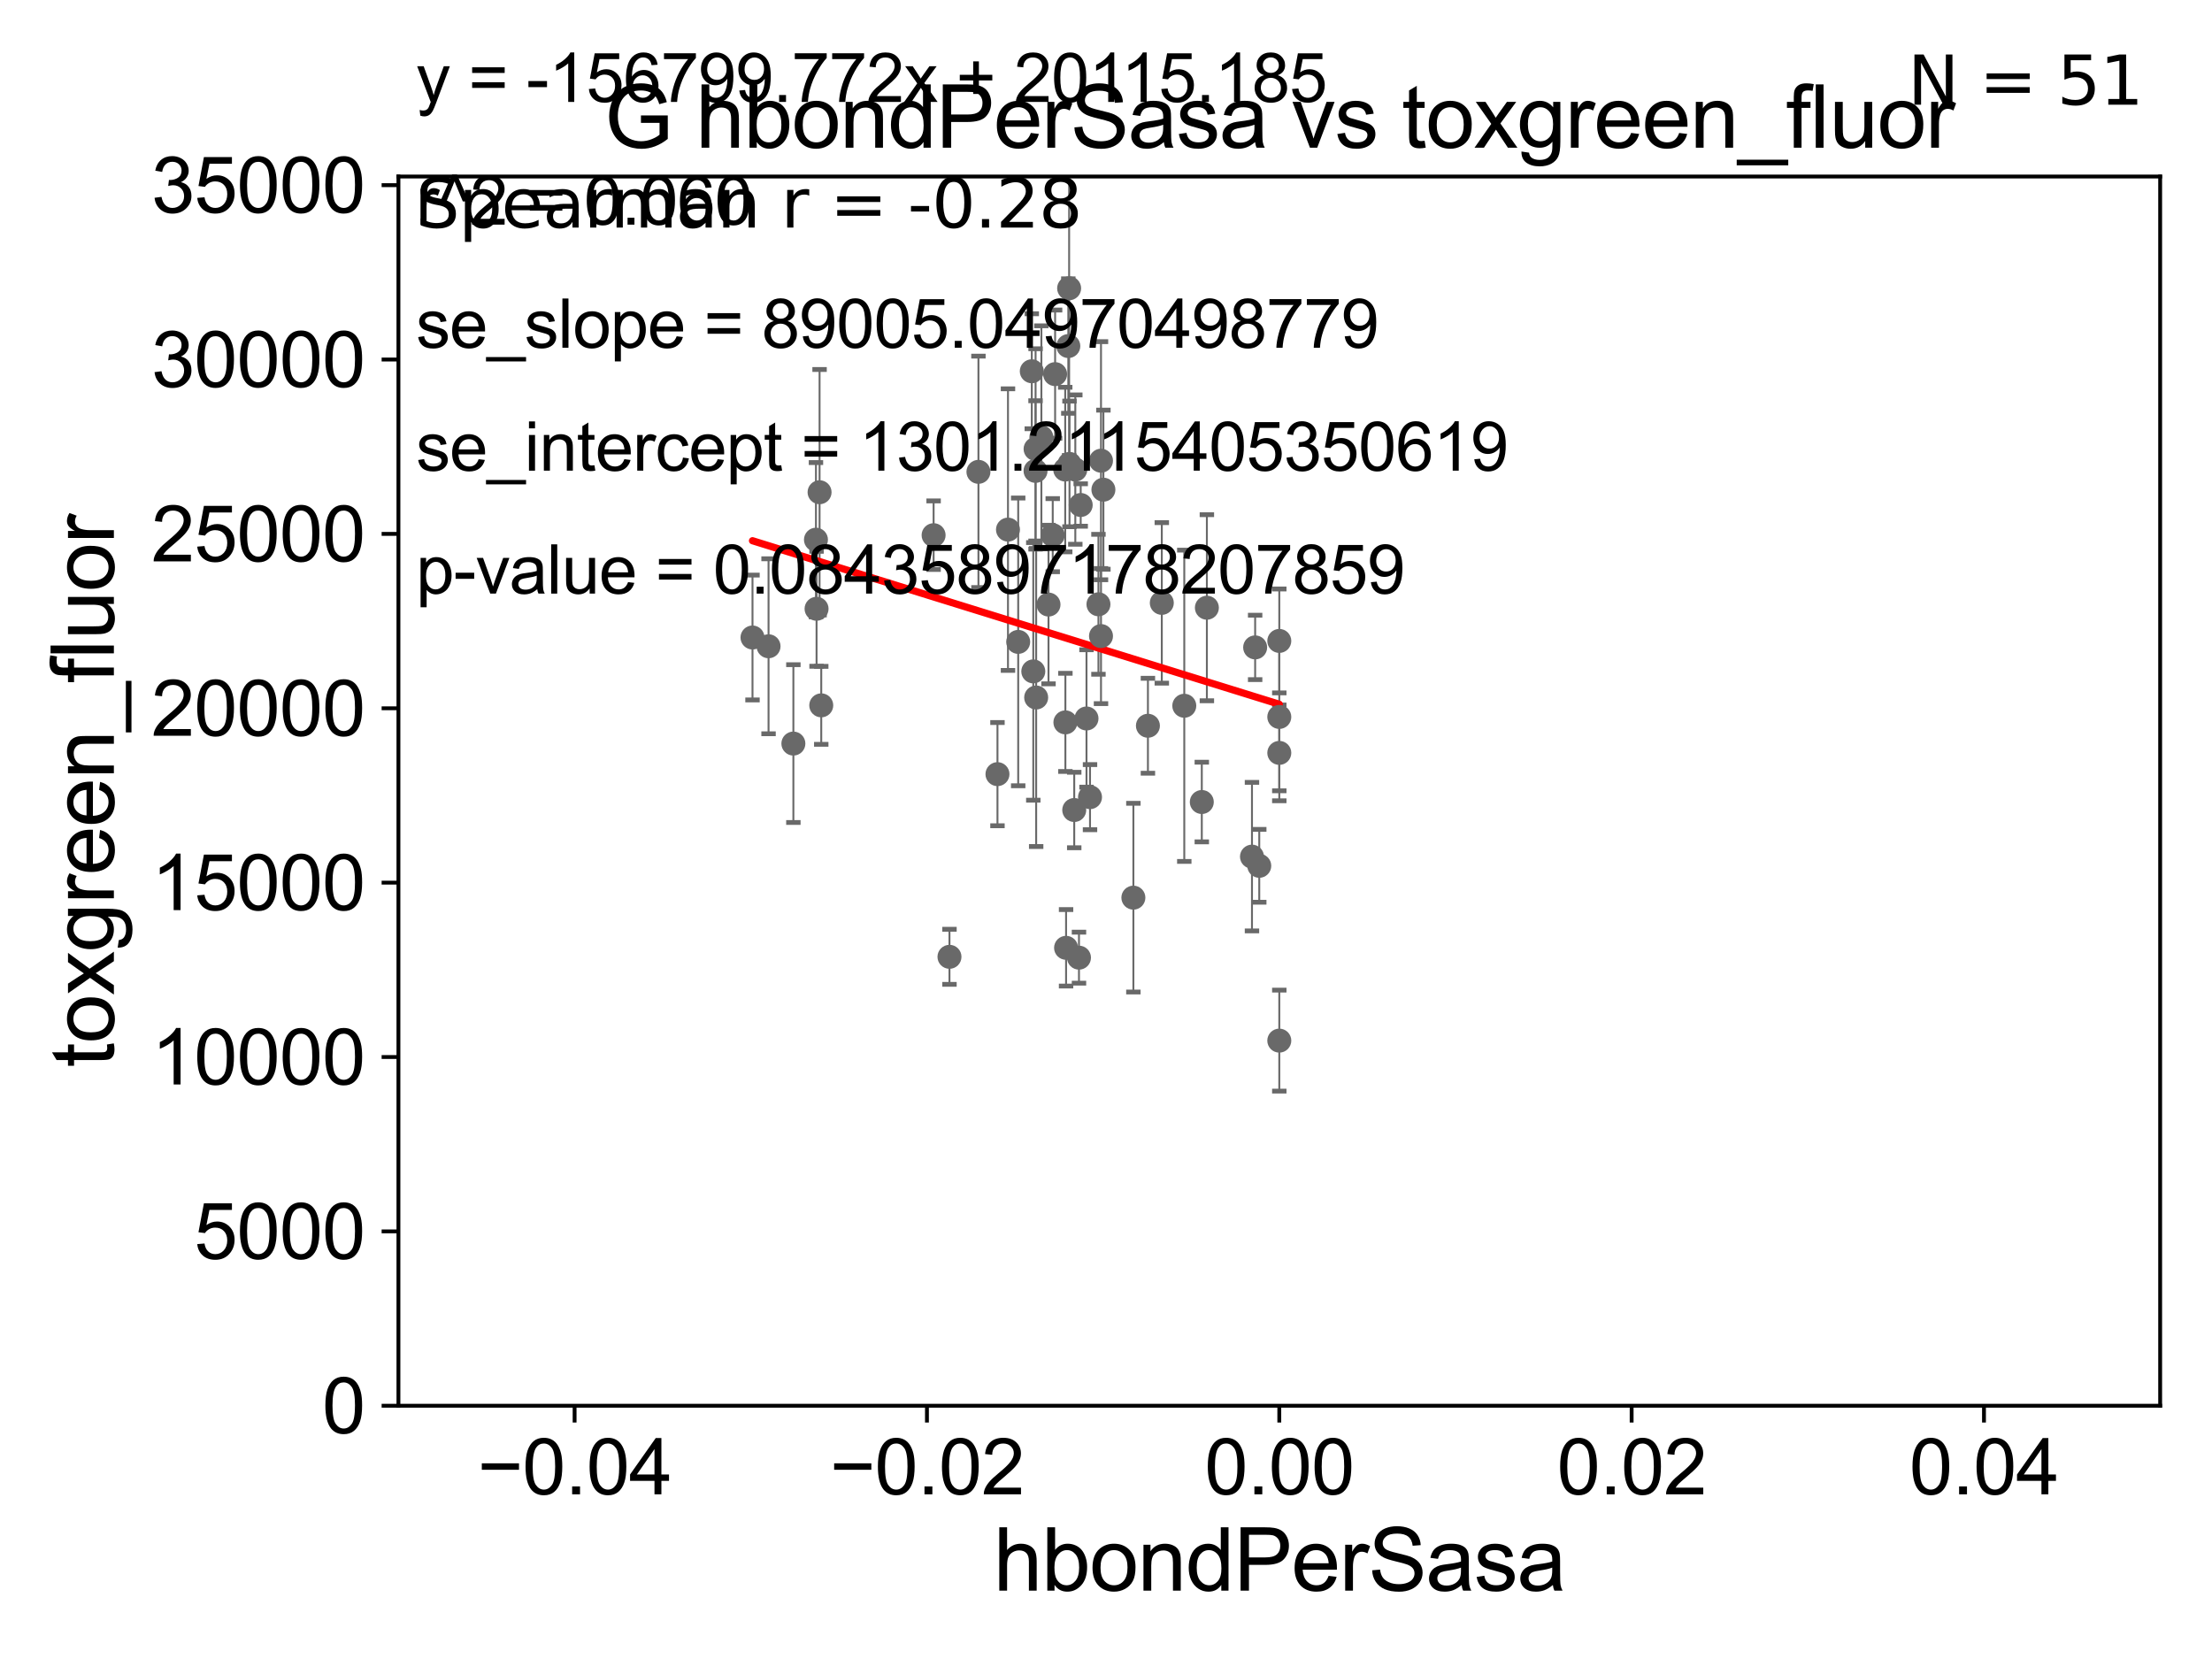 <?xml version="1.0" encoding="utf-8" standalone="no"?>
<!DOCTYPE svg PUBLIC "-//W3C//DTD SVG 1.1//EN"
  "http://www.w3.org/Graphics/SVG/1.1/DTD/svg11.dtd">
<svg xmlns:xlink="http://www.w3.org/1999/xlink" width="460.8pt" height="345.6pt" viewBox="0 0 460.8 345.6" xmlns="http://www.w3.org/2000/svg" version="1.1">
 <defs>
  <style type="text/css">*{stroke-linejoin: round; stroke-linecap: butt}</style>
 </defs>
 <g id="figure_1">
  <g id="patch_1">
   <path d="M 0 345.6 
L 460.8 345.6 
L 460.8 0 
L 0 0 
z
" style="fill: #ffffff"/>
  </g>
  <g id="axes_1">
   <g id="patch_2">
    <path d="M 83 292.84 
L 450 292.84 
L 450 36.775 
L 83 36.775 
z
" style="fill: #ffffff"/>
   </g>
   <g id="PathCollection_1">
    <defs>
     <path id="m471254dabb" d="M 0 1.118 
C 0.297 1.118 0.581 1 0.791 0.791 
C 1 0.581 1.118 0.297 1.118 0 
C 1.118 -0.297 1 -0.581 0.791 -0.791 
C 0.581 -1 0.297 -1.118 0 -1.118 
C -0.297 -1.118 -0.581 -1 -0.791 -0.791 
C -1 -0.581 -1.118 -0.297 -1.118 0 
C -1.118 0.297 -1 0.581 -0.791 0.791 
C -0.581 1 -0.297 1.118 0 1.118 
z
" style="stroke: #696969"/>
    </defs>
    <g clip-path="url(#p0468121024)">
     <use xlink:href="#m471254dabb" x="219.304" y="111.488" style="fill: #696969; stroke: #696969"/>
     <use xlink:href="#m471254dabb" x="214.94" y="77.339" style="fill: #696969; stroke: #696969"/>
     <use xlink:href="#m471254dabb" x="221.941" y="150.485" style="fill: #696969; stroke: #696969"/>
     <use xlink:href="#m471254dabb" x="250.357" y="167.075" style="fill: #696969; stroke: #696969"/>
     <use xlink:href="#m471254dabb" x="197.793" y="199.322" style="fill: #696969; stroke: #696969"/>
     <use xlink:href="#m471254dabb" x="216.938" y="91.102" style="fill: #696969; stroke: #696969"/>
     <use xlink:href="#m471254dabb" x="160.103" y="134.63" style="fill: #696969; stroke: #696969"/>
     <use xlink:href="#m471254dabb" x="207.791" y="161.27" style="fill: #696969; stroke: #696969"/>
     <use xlink:href="#m471254dabb" x="261.47" y="134.865" style="fill: #696969; stroke: #696969"/>
     <use xlink:href="#m471254dabb" x="156.76" y="132.803" style="fill: #696969; stroke: #696969"/>
     <use xlink:href="#m471254dabb" x="266.5" y="133.517" style="fill: #696969; stroke: #696969"/>
     <use xlink:href="#m471254dabb" x="228.827" y="125.886" style="fill: #696969; stroke: #696969"/>
     <use xlink:href="#m471254dabb" x="227.071" y="166.06" style="fill: #696969; stroke: #696969"/>
     <use xlink:href="#m471254dabb" x="215.853" y="145.302" style="fill: #696969; stroke: #696969"/>
     <use xlink:href="#m471254dabb" x="246.708" y="147.023" style="fill: #696969; stroke: #696969"/>
     <use xlink:href="#m471254dabb" x="239.133" y="151.189" style="fill: #696969; stroke: #696969"/>
     <use xlink:href="#m471254dabb" x="260.81" y="178.452" style="fill: #696969; stroke: #696969"/>
     <use xlink:href="#m471254dabb" x="262.327" y="180.365" style="fill: #696969; stroke: #696969"/>
     <use xlink:href="#m471254dabb" x="251.415" y="126.6" style="fill: #696969; stroke: #696969"/>
     <use xlink:href="#m471254dabb" x="266.5" y="216.78" style="fill: #696969; stroke: #696969"/>
     <use xlink:href="#m471254dabb" x="266.5" y="149.352" style="fill: #696969; stroke: #696969"/>
     <use xlink:href="#m471254dabb" x="229.859" y="102.009" style="fill: #696969; stroke: #696969"/>
     <use xlink:href="#m471254dabb" x="242.025" y="125.59" style="fill: #696969; stroke: #696969"/>
     <use xlink:href="#m471254dabb" x="236.104" y="186.998" style="fill: #696969; stroke: #696969"/>
     <use xlink:href="#m471254dabb" x="225.13" y="105.2" style="fill: #696969; stroke: #696969"/>
     <use xlink:href="#m471254dabb" x="222.083" y="197.448" style="fill: #696969; stroke: #696969"/>
     <use xlink:href="#m471254dabb" x="222.796" y="96.642" style="fill: #696969; stroke: #696969"/>
     <use xlink:href="#m471254dabb" x="203.827" y="98.294" style="fill: #696969; stroke: #696969"/>
     <use xlink:href="#m471254dabb" x="229.358" y="132.506" style="fill: #696969; stroke: #696969"/>
     <use xlink:href="#m471254dabb" x="215.731" y="93.526" style="fill: #696969; stroke: #696969"/>
     <use xlink:href="#m471254dabb" x="194.487" y="111.489" style="fill: #696969; stroke: #696969"/>
     <use xlink:href="#m471254dabb" x="170.104" y="126.822" style="fill: #696969; stroke: #696969"/>
     <use xlink:href="#m471254dabb" x="219.8" y="77.939" style="fill: #696969; stroke: #696969"/>
     <use xlink:href="#m471254dabb" x="215.722" y="98.095" style="fill: #696969; stroke: #696969"/>
     <use xlink:href="#m471254dabb" x="222.549" y="72.091" style="fill: #696969; stroke: #696969"/>
     <use xlink:href="#m471254dabb" x="165.275" y="154.9" style="fill: #696969; stroke: #696969"/>
     <use xlink:href="#m471254dabb" x="171.081" y="146.936" style="fill: #696969; stroke: #696969"/>
     <use xlink:href="#m471254dabb" x="229.358" y="95.974" style="fill: #696969; stroke: #696969"/>
     <use xlink:href="#m471254dabb" x="215.254" y="139.863" style="fill: #696969; stroke: #696969"/>
     <use xlink:href="#m471254dabb" x="221.903" y="97.813" style="fill: #696969; stroke: #696969"/>
     <use xlink:href="#m471254dabb" x="266.5" y="156.841" style="fill: #696969; stroke: #696969"/>
     <use xlink:href="#m471254dabb" x="226.338" y="149.673" style="fill: #696969; stroke: #696969"/>
     <use xlink:href="#m471254dabb" x="224.772" y="199.497" style="fill: #696969; stroke: #696969"/>
     <use xlink:href="#m471254dabb" x="222.72" y="60.054" style="fill: #696969; stroke: #696969"/>
     <use xlink:href="#m471254dabb" x="212.109" y="133.718" style="fill: #696969; stroke: #696969"/>
     <use xlink:href="#m471254dabb" x="209.981" y="110.328" style="fill: #696969; stroke: #696969"/>
     <use xlink:href="#m471254dabb" x="223.783" y="168.741" style="fill: #696969; stroke: #696969"/>
     <use xlink:href="#m471254dabb" x="169.978" y="112.428" style="fill: #696969; stroke: #696969"/>
     <use xlink:href="#m471254dabb" x="218.423" y="125.939" style="fill: #696969; stroke: #696969"/>
     <use xlink:href="#m471254dabb" x="170.732" y="102.541" style="fill: #696969; stroke: #696969"/>
     <use xlink:href="#m471254dabb" x="224.007" y="97.821" style="fill: #696969; stroke: #696969"/>
    </g>
   </g>
   <g id="matplotlib.axis_1">
    <g id="xtick_1">
     <g id="line2d_1">
      <defs>
       <path id="m4bbca1523f" d="M 0 0 
L 0 3.5 
" style="stroke: #000000; stroke-width: 0.8"/>
      </defs>
      <g>
       <use xlink:href="#m4bbca1523f" x="119.7" y="292.84" style="stroke: #000000; stroke-width: 0.8"/>
      </g>
     </g>
     <g id="text_1">
      <!-- −0.04 -->
      <g transform="translate(99.459 311.293)scale(0.16 -0.16)">
       <defs>
        <path id="ArialMT-2212" d="M 3381 1997 
L 356 1997 
L 356 2522 
L 3381 2522 
L 3381 1997 
z
" transform="scale(0.016)"/>
        <path id="ArialMT-30" d="M 266 2259 
Q 266 3072 433 3567 
Q 600 4063 929 4331 
Q 1259 4600 1759 4600 
Q 2128 4600 2406 4451 
Q 2684 4303 2865 4023 
Q 3047 3744 3150 3342 
Q 3253 2941 3253 2259 
Q 3253 1453 3087 958 
Q 2922 463 2592 192 
Q 2263 -78 1759 -78 
Q 1097 -78 719 397 
Q 266 969 266 2259 
z
M 844 2259 
Q 844 1131 1108 757 
Q 1372 384 1759 384 
Q 2147 384 2411 759 
Q 2675 1134 2675 2259 
Q 2675 3391 2411 3762 
Q 2147 4134 1753 4134 
Q 1366 4134 1134 3806 
Q 844 3388 844 2259 
z
" transform="scale(0.016)"/>
        <path id="ArialMT-2e" d="M 581 0 
L 581 641 
L 1222 641 
L 1222 0 
L 581 0 
z
" transform="scale(0.016)"/>
        <path id="ArialMT-34" d="M 2069 0 
L 2069 1097 
L 81 1097 
L 81 1613 
L 2172 4581 
L 2631 4581 
L 2631 1613 
L 3250 1613 
L 3250 1097 
L 2631 1097 
L 2631 0 
L 2069 0 
z
M 2069 1613 
L 2069 3678 
L 634 1613 
L 2069 1613 
z
" transform="scale(0.016)"/>
       </defs>
       <use xlink:href="#ArialMT-2212"/>
       <use xlink:href="#ArialMT-30" x="58.398"/>
       <use xlink:href="#ArialMT-2e" x="114.014"/>
       <use xlink:href="#ArialMT-30" x="141.797"/>
       <use xlink:href="#ArialMT-34" x="197.412"/>
      </g>
     </g>
    </g>
    <g id="xtick_2">
     <g id="line2d_2">
      <g>
       <use xlink:href="#m4bbca1523f" x="193.1" y="292.84" style="stroke: #000000; stroke-width: 0.8"/>
      </g>
     </g>
     <g id="text_2">
      <!-- −0.02 -->
      <g transform="translate(172.859 311.293)scale(0.16 -0.16)">
       <defs>
        <path id="ArialMT-32" d="M 3222 541 
L 3222 0 
L 194 0 
Q 188 203 259 391 
Q 375 700 629 1000 
Q 884 1300 1366 1694 
Q 2113 2306 2375 2664 
Q 2638 3022 2638 3341 
Q 2638 3675 2398 3904 
Q 2159 4134 1775 4134 
Q 1369 4134 1125 3890 
Q 881 3647 878 3216 
L 300 3275 
Q 359 3922 746 4261 
Q 1134 4600 1788 4600 
Q 2447 4600 2831 4234 
Q 3216 3869 3216 3328 
Q 3216 3053 3103 2787 
Q 2991 2522 2730 2228 
Q 2469 1934 1863 1422 
Q 1356 997 1212 845 
Q 1069 694 975 541 
L 3222 541 
z
" transform="scale(0.016)"/>
       </defs>
       <use xlink:href="#ArialMT-2212"/>
       <use xlink:href="#ArialMT-30" x="58.398"/>
       <use xlink:href="#ArialMT-2e" x="114.014"/>
       <use xlink:href="#ArialMT-30" x="141.797"/>
       <use xlink:href="#ArialMT-32" x="197.412"/>
      </g>
     </g>
    </g>
    <g id="xtick_3">
     <g id="line2d_3">
      <g>
       <use xlink:href="#m4bbca1523f" x="266.5" y="292.84" style="stroke: #000000; stroke-width: 0.8"/>
      </g>
     </g>
     <g id="text_3">
      <!-- 0.00 -->
      <g transform="translate(250.931 311.293)scale(0.16 -0.16)">
       <use xlink:href="#ArialMT-30"/>
       <use xlink:href="#ArialMT-2e" x="55.615"/>
       <use xlink:href="#ArialMT-30" x="83.398"/>
       <use xlink:href="#ArialMT-30" x="139.014"/>
      </g>
     </g>
    </g>
    <g id="xtick_4">
     <g id="line2d_4">
      <g>
       <use xlink:href="#m4bbca1523f" x="339.9" y="292.84" style="stroke: #000000; stroke-width: 0.8"/>
      </g>
     </g>
     <g id="text_4">
      <!-- 0.02 -->
      <g transform="translate(324.331 311.293)scale(0.16 -0.16)">
       <use xlink:href="#ArialMT-30"/>
       <use xlink:href="#ArialMT-2e" x="55.615"/>
       <use xlink:href="#ArialMT-30" x="83.398"/>
       <use xlink:href="#ArialMT-32" x="139.014"/>
      </g>
     </g>
    </g>
    <g id="xtick_5">
     <g id="line2d_5">
      <g>
       <use xlink:href="#m4bbca1523f" x="413.3" y="292.84" style="stroke: #000000; stroke-width: 0.8"/>
      </g>
     </g>
     <g id="text_5">
      <!-- 0.04 -->
      <g transform="translate(397.731 311.293)scale(0.16 -0.16)">
       <use xlink:href="#ArialMT-30"/>
       <use xlink:href="#ArialMT-2e" x="55.615"/>
       <use xlink:href="#ArialMT-30" x="83.398"/>
       <use xlink:href="#ArialMT-34" x="139.014"/>
      </g>
     </g>
    </g>
    <g id="text_6">
     <!-- hbondPerSasa -->
     <g transform="translate(206.958 331.357)scale(0.18 -0.18)">
      <defs>
       <path id="ArialMT-68" d="M 422 0 
L 422 4581 
L 984 4581 
L 984 2938 
Q 1378 3394 1978 3394 
Q 2347 3394 2619 3248 
Q 2891 3103 3008 2847 
Q 3125 2591 3125 2103 
L 3125 0 
L 2563 0 
L 2563 2103 
Q 2563 2525 2380 2717 
Q 2197 2909 1863 2909 
Q 1613 2909 1392 2779 
Q 1172 2650 1078 2428 
Q 984 2206 984 1816 
L 984 0 
L 422 0 
z
" transform="scale(0.016)"/>
       <path id="ArialMT-62" d="M 941 0 
L 419 0 
L 419 4581 
L 981 4581 
L 981 2947 
Q 1338 3394 1891 3394 
Q 2197 3394 2470 3270 
Q 2744 3147 2920 2923 
Q 3097 2700 3197 2384 
Q 3297 2069 3297 1709 
Q 3297 856 2875 390 
Q 2453 -75 1863 -75 
Q 1275 -75 941 416 
L 941 0 
z
M 934 1684 
Q 934 1088 1097 822 
Q 1363 388 1816 388 
Q 2184 388 2453 708 
Q 2722 1028 2722 1663 
Q 2722 2313 2464 2622 
Q 2206 2931 1841 2931 
Q 1472 2931 1203 2611 
Q 934 2291 934 1684 
z
" transform="scale(0.016)"/>
       <path id="ArialMT-6f" d="M 213 1659 
Q 213 2581 725 3025 
Q 1153 3394 1769 3394 
Q 2453 3394 2887 2945 
Q 3322 2497 3322 1706 
Q 3322 1066 3130 698 
Q 2938 331 2570 128 
Q 2203 -75 1769 -75 
Q 1072 -75 642 372 
Q 213 819 213 1659 
z
M 791 1659 
Q 791 1022 1069 705 
Q 1347 388 1769 388 
Q 2188 388 2466 706 
Q 2744 1025 2744 1678 
Q 2744 2294 2464 2611 
Q 2184 2928 1769 2928 
Q 1347 2928 1069 2612 
Q 791 2297 791 1659 
z
" transform="scale(0.016)"/>
       <path id="ArialMT-6e" d="M 422 0 
L 422 3319 
L 928 3319 
L 928 2847 
Q 1294 3394 1984 3394 
Q 2284 3394 2536 3286 
Q 2788 3178 2913 3003 
Q 3038 2828 3088 2588 
Q 3119 2431 3119 2041 
L 3119 0 
L 2556 0 
L 2556 2019 
Q 2556 2363 2490 2533 
Q 2425 2703 2258 2804 
Q 2091 2906 1866 2906 
Q 1506 2906 1245 2678 
Q 984 2450 984 1813 
L 984 0 
L 422 0 
z
" transform="scale(0.016)"/>
       <path id="ArialMT-64" d="M 2575 0 
L 2575 419 
Q 2259 -75 1647 -75 
Q 1250 -75 917 144 
Q 584 363 401 755 
Q 219 1147 219 1656 
Q 219 2153 384 2558 
Q 550 2963 881 3178 
Q 1213 3394 1622 3394 
Q 1922 3394 2156 3267 
Q 2391 3141 2538 2938 
L 2538 4581 
L 3097 4581 
L 3097 0 
L 2575 0 
z
M 797 1656 
Q 797 1019 1065 703 
Q 1334 388 1700 388 
Q 2069 388 2326 689 
Q 2584 991 2584 1609 
Q 2584 2291 2321 2609 
Q 2059 2928 1675 2928 
Q 1300 2928 1048 2622 
Q 797 2316 797 1656 
z
" transform="scale(0.016)"/>
       <path id="ArialMT-50" d="M 494 0 
L 494 4581 
L 2222 4581 
Q 2678 4581 2919 4538 
Q 3256 4481 3484 4323 
Q 3713 4166 3852 3881 
Q 3991 3597 3991 3256 
Q 3991 2672 3619 2267 
Q 3247 1863 2275 1863 
L 1100 1863 
L 1100 0 
L 494 0 
z
M 1100 2403 
L 2284 2403 
Q 2872 2403 3119 2622 
Q 3366 2841 3366 3238 
Q 3366 3525 3220 3729 
Q 3075 3934 2838 4000 
Q 2684 4041 2272 4041 
L 1100 4041 
L 1100 2403 
z
" transform="scale(0.016)"/>
       <path id="ArialMT-65" d="M 2694 1069 
L 3275 997 
Q 3138 488 2766 206 
Q 2394 -75 1816 -75 
Q 1088 -75 661 373 
Q 234 822 234 1631 
Q 234 2469 665 2931 
Q 1097 3394 1784 3394 
Q 2450 3394 2872 2941 
Q 3294 2488 3294 1666 
Q 3294 1616 3291 1516 
L 816 1516 
Q 847 969 1125 678 
Q 1403 388 1819 388 
Q 2128 388 2347 550 
Q 2566 713 2694 1069 
z
M 847 1978 
L 2700 1978 
Q 2663 2397 2488 2606 
Q 2219 2931 1791 2931 
Q 1403 2931 1139 2672 
Q 875 2413 847 1978 
z
" transform="scale(0.016)"/>
       <path id="ArialMT-72" d="M 416 0 
L 416 3319 
L 922 3319 
L 922 2816 
Q 1116 3169 1280 3281 
Q 1444 3394 1641 3394 
Q 1925 3394 2219 3213 
L 2025 2691 
Q 1819 2813 1613 2813 
Q 1428 2813 1281 2702 
Q 1134 2591 1072 2394 
Q 978 2094 978 1738 
L 978 0 
L 416 0 
z
" transform="scale(0.016)"/>
       <path id="ArialMT-53" d="M 288 1472 
L 859 1522 
Q 900 1178 1048 958 
Q 1197 738 1509 602 
Q 1822 466 2213 466 
Q 2559 466 2825 569 
Q 3091 672 3220 851 
Q 3350 1031 3350 1244 
Q 3350 1459 3225 1620 
Q 3100 1781 2813 1891 
Q 2628 1963 1997 2114 
Q 1366 2266 1113 2400 
Q 784 2572 623 2826 
Q 463 3081 463 3397 
Q 463 3744 659 4045 
Q 856 4347 1234 4503 
Q 1613 4659 2075 4659 
Q 2584 4659 2973 4495 
Q 3363 4331 3572 4012 
Q 3781 3694 3797 3291 
L 3216 3247 
Q 3169 3681 2898 3903 
Q 2628 4125 2100 4125 
Q 1550 4125 1298 3923 
Q 1047 3722 1047 3438 
Q 1047 3191 1225 3031 
Q 1400 2872 2139 2705 
Q 2878 2538 3153 2413 
Q 3553 2228 3743 1945 
Q 3934 1663 3934 1294 
Q 3934 928 3725 604 
Q 3516 281 3123 101 
Q 2731 -78 2241 -78 
Q 1619 -78 1198 103 
Q 778 284 539 648 
Q 300 1013 288 1472 
z
" transform="scale(0.016)"/>
       <path id="ArialMT-61" d="M 2588 409 
Q 2275 144 1986 34 
Q 1697 -75 1366 -75 
Q 819 -75 525 192 
Q 231 459 231 875 
Q 231 1119 342 1320 
Q 453 1522 633 1644 
Q 813 1766 1038 1828 
Q 1203 1872 1538 1913 
Q 2219 1994 2541 2106 
Q 2544 2222 2544 2253 
Q 2544 2597 2384 2738 
Q 2169 2928 1744 2928 
Q 1347 2928 1158 2789 
Q 969 2650 878 2297 
L 328 2372 
Q 403 2725 575 2942 
Q 747 3159 1072 3276 
Q 1397 3394 1825 3394 
Q 2250 3394 2515 3294 
Q 2781 3194 2906 3042 
Q 3031 2891 3081 2659 
Q 3109 2516 3109 2141 
L 3109 1391 
Q 3109 606 3145 398 
Q 3181 191 3288 0 
L 2700 0 
Q 2613 175 2588 409 
z
M 2541 1666 
Q 2234 1541 1622 1453 
Q 1275 1403 1131 1340 
Q 988 1278 909 1158 
Q 831 1038 831 891 
Q 831 666 1001 516 
Q 1172 366 1500 366 
Q 1825 366 2078 508 
Q 2331 650 2450 897 
Q 2541 1088 2541 1459 
L 2541 1666 
z
" transform="scale(0.016)"/>
       <path id="ArialMT-73" d="M 197 991 
L 753 1078 
Q 800 744 1014 566 
Q 1228 388 1613 388 
Q 2000 388 2187 545 
Q 2375 703 2375 916 
Q 2375 1106 2209 1216 
Q 2094 1291 1634 1406 
Q 1016 1563 777 1677 
Q 538 1791 414 1992 
Q 291 2194 291 2438 
Q 291 2659 392 2848 
Q 494 3038 669 3163 
Q 800 3259 1026 3326 
Q 1253 3394 1513 3394 
Q 1903 3394 2198 3281 
Q 2494 3169 2634 2976 
Q 2775 2784 2828 2463 
L 2278 2388 
Q 2241 2644 2061 2787 
Q 1881 2931 1553 2931 
Q 1166 2931 1000 2803 
Q 834 2675 834 2503 
Q 834 2394 903 2306 
Q 972 2216 1119 2156 
Q 1203 2125 1616 2013 
Q 2213 1853 2448 1751 
Q 2684 1650 2818 1456 
Q 2953 1263 2953 975 
Q 2953 694 2789 445 
Q 2625 197 2315 61 
Q 2006 -75 1616 -75 
Q 969 -75 630 194 
Q 291 463 197 991 
z
" transform="scale(0.016)"/>
      </defs>
      <use xlink:href="#ArialMT-68"/>
      <use xlink:href="#ArialMT-62" x="55.615"/>
      <use xlink:href="#ArialMT-6f" x="111.23"/>
      <use xlink:href="#ArialMT-6e" x="166.846"/>
      <use xlink:href="#ArialMT-64" x="222.461"/>
      <use xlink:href="#ArialMT-50" x="278.076"/>
      <use xlink:href="#ArialMT-65" x="344.775"/>
      <use xlink:href="#ArialMT-72" x="400.391"/>
      <use xlink:href="#ArialMT-53" x="433.691"/>
      <use xlink:href="#ArialMT-61" x="500.391"/>
      <use xlink:href="#ArialMT-73" x="556.006"/>
      <use xlink:href="#ArialMT-61" x="606.006"/>
     </g>
    </g>
   </g>
   <g id="matplotlib.axis_2">
    <g id="ytick_1">
     <g id="line2d_6">
      <defs>
       <path id="mee8dd56fd5" d="M 0 0 
L -3.5 0 
" style="stroke: #000000; stroke-width: 0.8"/>
      </defs>
      <g>
       <use xlink:href="#mee8dd56fd5" x="83" y="292.84" style="stroke: #000000; stroke-width: 0.8"/>
      </g>
     </g>
     <g id="text_7">
      <!-- 0 -->
      <g transform="translate(67.103 298.566)scale(0.16 -0.16)">
       <use xlink:href="#ArialMT-30"/>
      </g>
     </g>
    </g>
    <g id="ytick_2">
     <g id="line2d_7">
      <g>
       <use xlink:href="#mee8dd56fd5" x="83" y="256.516" style="stroke: #000000; stroke-width: 0.8"/>
      </g>
     </g>
     <g id="text_8">
      <!-- 5000 -->
      <g transform="translate(40.41 262.242)scale(0.16 -0.16)">
       <defs>
        <path id="ArialMT-35" d="M 266 1200 
L 856 1250 
Q 922 819 1161 601 
Q 1400 384 1738 384 
Q 2144 384 2425 690 
Q 2706 997 2706 1503 
Q 2706 1984 2436 2262 
Q 2166 2541 1728 2541 
Q 1456 2541 1237 2417 
Q 1019 2294 894 2097 
L 366 2166 
L 809 4519 
L 3088 4519 
L 3088 3981 
L 1259 3981 
L 1013 2750 
Q 1425 3038 1878 3038 
Q 2478 3038 2890 2622 
Q 3303 2206 3303 1553 
Q 3303 931 2941 478 
Q 2500 -78 1738 -78 
Q 1113 -78 717 272 
Q 322 622 266 1200 
z
" transform="scale(0.016)"/>
       </defs>
       <use xlink:href="#ArialMT-35"/>
       <use xlink:href="#ArialMT-30" x="55.615"/>
       <use xlink:href="#ArialMT-30" x="111.23"/>
       <use xlink:href="#ArialMT-30" x="166.846"/>
      </g>
     </g>
    </g>
    <g id="ytick_3">
     <g id="line2d_8">
      <g>
       <use xlink:href="#mee8dd56fd5" x="83" y="220.192" style="stroke: #000000; stroke-width: 0.8"/>
      </g>
     </g>
     <g id="text_9">
      <!-- 10000 -->
      <g transform="translate(31.512 225.918)scale(0.16 -0.16)">
       <defs>
        <path id="ArialMT-31" d="M 2384 0 
L 1822 0 
L 1822 3584 
Q 1619 3391 1289 3197 
Q 959 3003 697 2906 
L 697 3450 
Q 1169 3672 1522 3987 
Q 1875 4303 2022 4600 
L 2384 4600 
L 2384 0 
z
" transform="scale(0.016)"/>
       </defs>
       <use xlink:href="#ArialMT-31"/>
       <use xlink:href="#ArialMT-30" x="55.615"/>
       <use xlink:href="#ArialMT-30" x="111.23"/>
       <use xlink:href="#ArialMT-30" x="166.846"/>
       <use xlink:href="#ArialMT-30" x="222.461"/>
      </g>
     </g>
    </g>
    <g id="ytick_4">
     <g id="line2d_9">
      <g>
       <use xlink:href="#mee8dd56fd5" x="83" y="183.867" style="stroke: #000000; stroke-width: 0.8"/>
      </g>
     </g>
     <g id="text_10">
      <!-- 15000 -->
      <g transform="translate(31.512 189.594)scale(0.16 -0.16)">
       <use xlink:href="#ArialMT-31"/>
       <use xlink:href="#ArialMT-35" x="55.615"/>
       <use xlink:href="#ArialMT-30" x="111.23"/>
       <use xlink:href="#ArialMT-30" x="166.846"/>
       <use xlink:href="#ArialMT-30" x="222.461"/>
      </g>
     </g>
    </g>
    <g id="ytick_5">
     <g id="line2d_10">
      <g>
       <use xlink:href="#mee8dd56fd5" x="83" y="147.543" style="stroke: #000000; stroke-width: 0.8"/>
      </g>
     </g>
     <g id="text_11">
      <!-- 20000 -->
      <g transform="translate(31.512 153.27)scale(0.16 -0.16)">
       <use xlink:href="#ArialMT-32"/>
       <use xlink:href="#ArialMT-30" x="55.615"/>
       <use xlink:href="#ArialMT-30" x="111.23"/>
       <use xlink:href="#ArialMT-30" x="166.846"/>
       <use xlink:href="#ArialMT-30" x="222.461"/>
      </g>
     </g>
    </g>
    <g id="ytick_6">
     <g id="line2d_11">
      <g>
       <use xlink:href="#mee8dd56fd5" x="83" y="111.219" style="stroke: #000000; stroke-width: 0.8"/>
      </g>
     </g>
     <g id="text_12">
      <!-- 25000 -->
      <g transform="translate(31.512 116.945)scale(0.16 -0.16)">
       <use xlink:href="#ArialMT-32"/>
       <use xlink:href="#ArialMT-35" x="55.615"/>
       <use xlink:href="#ArialMT-30" x="111.23"/>
       <use xlink:href="#ArialMT-30" x="166.846"/>
       <use xlink:href="#ArialMT-30" x="222.461"/>
      </g>
     </g>
    </g>
    <g id="ytick_7">
     <g id="line2d_12">
      <g>
       <use xlink:href="#mee8dd56fd5" x="83" y="74.895" style="stroke: #000000; stroke-width: 0.8"/>
      </g>
     </g>
     <g id="text_13">
      <!-- 30000 -->
      <g transform="translate(31.512 80.621)scale(0.16 -0.16)">
       <defs>
        <path id="ArialMT-33" d="M 269 1209 
L 831 1284 
Q 928 806 1161 595 
Q 1394 384 1728 384 
Q 2125 384 2398 659 
Q 2672 934 2672 1341 
Q 2672 1728 2419 1979 
Q 2166 2231 1775 2231 
Q 1616 2231 1378 2169 
L 1441 2663 
Q 1497 2656 1531 2656 
Q 1891 2656 2178 2843 
Q 2466 3031 2466 3422 
Q 2466 3731 2256 3934 
Q 2047 4138 1716 4138 
Q 1388 4138 1169 3931 
Q 950 3725 888 3313 
L 325 3413 
Q 428 3978 793 4289 
Q 1159 4600 1703 4600 
Q 2078 4600 2393 4439 
Q 2709 4278 2876 4000 
Q 3044 3722 3044 3409 
Q 3044 3113 2884 2869 
Q 2725 2625 2413 2481 
Q 2819 2388 3044 2092 
Q 3269 1797 3269 1353 
Q 3269 753 2831 336 
Q 2394 -81 1725 -81 
Q 1122 -81 723 278 
Q 325 638 269 1209 
z
" transform="scale(0.016)"/>
       </defs>
       <use xlink:href="#ArialMT-33"/>
       <use xlink:href="#ArialMT-30" x="55.615"/>
       <use xlink:href="#ArialMT-30" x="111.23"/>
       <use xlink:href="#ArialMT-30" x="166.846"/>
       <use xlink:href="#ArialMT-30" x="222.461"/>
      </g>
     </g>
    </g>
    <g id="ytick_8">
     <g id="line2d_13">
      <g>
       <use xlink:href="#mee8dd56fd5" x="83" y="38.571" style="stroke: #000000; stroke-width: 0.8"/>
      </g>
     </g>
     <g id="text_14">
      <!-- 35000 -->
      <g transform="translate(31.512 44.297)scale(0.16 -0.16)">
       <use xlink:href="#ArialMT-33"/>
       <use xlink:href="#ArialMT-35" x="55.615"/>
       <use xlink:href="#ArialMT-30" x="111.23"/>
       <use xlink:href="#ArialMT-30" x="166.846"/>
       <use xlink:href="#ArialMT-30" x="222.461"/>
      </g>
     </g>
    </g>
    <g id="text_15">
     <!-- toxgreen_fluor -->
     <g transform="translate(23.724 222.34)rotate(-90)scale(0.18 -0.18)">
      <defs>
       <path id="ArialMT-74" d="M 1650 503 
L 1731 6 
Q 1494 -44 1306 -44 
Q 1000 -44 831 53 
Q 663 150 594 308 
Q 525 466 525 972 
L 525 2881 
L 113 2881 
L 113 3319 
L 525 3319 
L 525 4141 
L 1084 4478 
L 1084 3319 
L 1650 3319 
L 1650 2881 
L 1084 2881 
L 1084 941 
Q 1084 700 1114 631 
Q 1144 563 1211 522 
Q 1278 481 1403 481 
Q 1497 481 1650 503 
z
" transform="scale(0.016)"/>
       <path id="ArialMT-78" d="M 47 0 
L 1259 1725 
L 138 3319 
L 841 3319 
L 1350 2541 
Q 1494 2319 1581 2169 
Q 1719 2375 1834 2534 
L 2394 3319 
L 3066 3319 
L 1919 1756 
L 3153 0 
L 2463 0 
L 1781 1031 
L 1600 1309 
L 728 0 
L 47 0 
z
" transform="scale(0.016)"/>
       <path id="ArialMT-67" d="M 319 -275 
L 866 -356 
Q 900 -609 1056 -725 
Q 1266 -881 1628 -881 
Q 2019 -881 2231 -725 
Q 2444 -569 2519 -288 
Q 2563 -116 2559 434 
Q 2191 0 1641 0 
Q 956 0 581 494 
Q 206 988 206 1678 
Q 206 2153 378 2554 
Q 550 2956 876 3175 
Q 1203 3394 1644 3394 
Q 2231 3394 2613 2919 
L 2613 3319 
L 3131 3319 
L 3131 450 
Q 3131 -325 2973 -648 
Q 2816 -972 2473 -1159 
Q 2131 -1347 1631 -1347 
Q 1038 -1347 672 -1080 
Q 306 -813 319 -275 
z
M 784 1719 
Q 784 1066 1043 766 
Q 1303 466 1694 466 
Q 2081 466 2343 764 
Q 2606 1063 2606 1700 
Q 2606 2309 2336 2618 
Q 2066 2928 1684 2928 
Q 1309 2928 1046 2623 
Q 784 2319 784 1719 
z
" transform="scale(0.016)"/>
       <path id="ArialMT-5f" d="M -97 -1272 
L -97 -866 
L 3631 -866 
L 3631 -1272 
L -97 -1272 
z
" transform="scale(0.016)"/>
       <path id="ArialMT-66" d="M 556 0 
L 556 2881 
L 59 2881 
L 59 3319 
L 556 3319 
L 556 3672 
Q 556 4006 616 4169 
Q 697 4388 901 4523 
Q 1106 4659 1475 4659 
Q 1713 4659 2000 4603 
L 1916 4113 
Q 1741 4144 1584 4144 
Q 1328 4144 1222 4034 
Q 1116 3925 1116 3625 
L 1116 3319 
L 1763 3319 
L 1763 2881 
L 1116 2881 
L 1116 0 
L 556 0 
z
" transform="scale(0.016)"/>
       <path id="ArialMT-6c" d="M 409 0 
L 409 4581 
L 972 4581 
L 972 0 
L 409 0 
z
" transform="scale(0.016)"/>
       <path id="ArialMT-75" d="M 2597 0 
L 2597 488 
Q 2209 -75 1544 -75 
Q 1250 -75 995 37 
Q 741 150 617 320 
Q 494 491 444 738 
Q 409 903 409 1263 
L 409 3319 
L 972 3319 
L 972 1478 
Q 972 1038 1006 884 
Q 1059 663 1231 536 
Q 1403 409 1656 409 
Q 1909 409 2131 539 
Q 2353 669 2445 892 
Q 2538 1116 2538 1541 
L 2538 3319 
L 3100 3319 
L 3100 0 
L 2597 0 
z
" transform="scale(0.016)"/>
      </defs>
      <use xlink:href="#ArialMT-74"/>
      <use xlink:href="#ArialMT-6f" x="27.783"/>
      <use xlink:href="#ArialMT-78" x="83.398"/>
      <use xlink:href="#ArialMT-67" x="133.398"/>
      <use xlink:href="#ArialMT-72" x="189.014"/>
      <use xlink:href="#ArialMT-65" x="222.314"/>
      <use xlink:href="#ArialMT-65" x="277.93"/>
      <use xlink:href="#ArialMT-6e" x="333.545"/>
      <use xlink:href="#ArialMT-5f" x="389.16"/>
      <use xlink:href="#ArialMT-66" x="444.775"/>
      <use xlink:href="#ArialMT-6c" x="472.559"/>
      <use xlink:href="#ArialMT-75" x="494.775"/>
      <use xlink:href="#ArialMT-6f" x="550.391"/>
      <use xlink:href="#ArialMT-72" x="606.006"/>
     </g>
    </g>
   </g>
   <g id="LineCollection_1">
    <path d="M 219.304 119.104 
L 219.304 103.872 
" clip-path="url(#p0468121024)" style="fill: none; stroke: #696969; stroke-width: 0.4"/>
    <path d="M 214.94 89.318 
L 214.94 65.36 
" clip-path="url(#p0468121024)" style="fill: none; stroke: #696969; stroke-width: 0.4"/>
    <path d="M 221.941 160.712 
L 221.941 140.258 
" clip-path="url(#p0468121024)" style="fill: none; stroke: #696969; stroke-width: 0.4"/>
    <path d="M 250.357 175.375 
L 250.357 158.776 
" clip-path="url(#p0468121024)" style="fill: none; stroke: #696969; stroke-width: 0.4"/>
    <path d="M 197.793 205.059 
L 197.793 193.584 
" clip-path="url(#p0468121024)" style="fill: none; stroke: #696969; stroke-width: 0.4"/>
    <path d="M 216.938 114.329 
L 216.938 67.876 
" clip-path="url(#p0468121024)" style="fill: none; stroke: #696969; stroke-width: 0.4"/>
    <path d="M 160.103 152.856 
L 160.103 116.404 
" clip-path="url(#p0468121024)" style="fill: none; stroke: #696969; stroke-width: 0.4"/>
    <path d="M 207.791 172.022 
L 207.791 150.517 
" clip-path="url(#p0468121024)" style="fill: none; stroke: #696969; stroke-width: 0.4"/>
    <path d="M 261.47 141.573 
L 261.47 128.157 
" clip-path="url(#p0468121024)" style="fill: none; stroke: #696969; stroke-width: 0.4"/>
    <path d="M 156.76 145.809 
L 156.76 119.798 
" clip-path="url(#p0468121024)" style="fill: none; stroke: #696969; stroke-width: 0.4"/>
    <path d="M 266.5 144.34 
L 266.5 122.694 
" clip-path="url(#p0468121024)" style="fill: none; stroke: #696969; stroke-width: 0.4"/>
    <path d="M 228.827 140.457 
L 228.827 111.314 
" clip-path="url(#p0468121024)" style="fill: none; stroke: #696969; stroke-width: 0.4"/>
    <path d="M 227.071 172.842 
L 227.071 159.277 
" clip-path="url(#p0468121024)" style="fill: none; stroke: #696969; stroke-width: 0.4"/>
    <path d="M 215.853 176.343 
L 215.853 114.261 
" clip-path="url(#p0468121024)" style="fill: none; stroke: #696969; stroke-width: 0.4"/>
    <path d="M 246.708 179.444 
L 246.708 114.602 
" clip-path="url(#p0468121024)" style="fill: none; stroke: #696969; stroke-width: 0.4"/>
    <path d="M 239.133 161.08 
L 239.133 141.298 
" clip-path="url(#p0468121024)" style="fill: none; stroke: #696969; stroke-width: 0.4"/>
    <path d="M 260.81 193.92 
L 260.81 162.984 
" clip-path="url(#p0468121024)" style="fill: none; stroke: #696969; stroke-width: 0.4"/>
    <path d="M 262.327 187.95 
L 262.327 172.779 
" clip-path="url(#p0468121024)" style="fill: none; stroke: #696969; stroke-width: 0.4"/>
    <path d="M 251.415 145.98 
L 251.415 107.219 
" clip-path="url(#p0468121024)" style="fill: none; stroke: #696969; stroke-width: 0.4"/>
    <path d="M 266.5 227.297 
L 266.5 206.263 
" clip-path="url(#p0468121024)" style="fill: none; stroke: #696969; stroke-width: 0.4"/>
    <path d="M 266.5 164.74 
L 266.5 133.965 
" clip-path="url(#p0468121024)" style="fill: none; stroke: #696969; stroke-width: 0.4"/>
    <path d="M 229.859 118.578 
L 229.859 85.439 
" clip-path="url(#p0468121024)" style="fill: none; stroke: #696969; stroke-width: 0.4"/>
    <path d="M 242.025 142.311 
L 242.025 108.87 
" clip-path="url(#p0468121024)" style="fill: none; stroke: #696969; stroke-width: 0.4"/>
    <path d="M 236.104 206.656 
L 236.104 167.341 
" clip-path="url(#p0468121024)" style="fill: none; stroke: #696969; stroke-width: 0.4"/>
    <path d="M 225.13 109.621 
L 225.13 100.78 
" clip-path="url(#p0468121024)" style="fill: none; stroke: #696969; stroke-width: 0.4"/>
    <path d="M 222.083 205.416 
L 222.083 189.481 
" clip-path="url(#p0468121024)" style="fill: none; stroke: #696969; stroke-width: 0.4"/>
    <path d="M 222.796 109.725 
L 222.796 83.558 
" clip-path="url(#p0468121024)" style="fill: none; stroke: #696969; stroke-width: 0.4"/>
    <path d="M 203.827 122.401 
L 203.827 74.187 
" clip-path="url(#p0468121024)" style="fill: none; stroke: #696969; stroke-width: 0.4"/>
    <path d="M 229.358 146.575 
L 229.358 118.437 
" clip-path="url(#p0468121024)" style="fill: none; stroke: #696969; stroke-width: 0.4"/>
    <path d="M 215.731 114.398 
L 215.731 72.653 
" clip-path="url(#p0468121024)" style="fill: none; stroke: #696969; stroke-width: 0.4"/>
    <path d="M 194.487 118.631 
L 194.487 104.348 
" clip-path="url(#p0468121024)" style="fill: none; stroke: #696969; stroke-width: 0.4"/>
    <path d="M 170.104 138.793 
L 170.104 114.851 
" clip-path="url(#p0468121024)" style="fill: none; stroke: #696969; stroke-width: 0.4"/>
    <path d="M 219.8 91.293 
L 219.8 64.584 
" clip-path="url(#p0468121024)" style="fill: none; stroke: #696969; stroke-width: 0.4"/>
    <path d="M 215.722 112.707 
L 215.722 83.483 
" clip-path="url(#p0468121024)" style="fill: none; stroke: #696969; stroke-width: 0.4"/>
    <path d="M 222.549 86.098 
L 222.549 58.084 
" clip-path="url(#p0468121024)" style="fill: none; stroke: #696969; stroke-width: 0.4"/>
    <path d="M 165.275 171.336 
L 165.275 138.463 
" clip-path="url(#p0468121024)" style="fill: none; stroke: #696969; stroke-width: 0.4"/>
    <path d="M 171.081 155.054 
L 171.081 138.818 
" clip-path="url(#p0468121024)" style="fill: none; stroke: #696969; stroke-width: 0.4"/>
    <path d="M 229.358 120.774 
L 229.358 71.173 
" clip-path="url(#p0468121024)" style="fill: none; stroke: #696969; stroke-width: 0.4"/>
    <path d="M 215.254 166.691 
L 215.254 113.034 
" clip-path="url(#p0468121024)" style="fill: none; stroke: #696969; stroke-width: 0.4"/>
    <path d="M 221.903 114.953 
L 221.903 80.673 
" clip-path="url(#p0468121024)" style="fill: none; stroke: #696969; stroke-width: 0.4"/>
    <path d="M 266.5 166.82 
L 266.5 146.861 
" clip-path="url(#p0468121024)" style="fill: none; stroke: #696969; stroke-width: 0.4"/>
    <path d="M 226.338 163.985 
L 226.338 135.36 
" clip-path="url(#p0468121024)" style="fill: none; stroke: #696969; stroke-width: 0.4"/>
    <path d="M 224.772 204.806 
L 224.772 194.188 
" clip-path="url(#p0468121024)" style="fill: none; stroke: #696969; stroke-width: 0.4"/>
    <path d="M 222.72 94.883 
L 222.72 25.225 
" clip-path="url(#p0468121024)" style="fill: none; stroke: #696969; stroke-width: 0.4"/>
    <path d="M 212.109 163.689 
L 212.109 103.748 
" clip-path="url(#p0468121024)" style="fill: none; stroke: #696969; stroke-width: 0.4"/>
    <path d="M 209.981 139.658 
L 209.981 80.997 
" clip-path="url(#p0468121024)" style="fill: none; stroke: #696969; stroke-width: 0.4"/>
    <path d="M 223.783 176.604 
L 223.783 160.879 
" clip-path="url(#p0468121024)" style="fill: none; stroke: #696969; stroke-width: 0.4"/>
    <path d="M 169.978 128.494 
L 169.978 96.362 
" clip-path="url(#p0468121024)" style="fill: none; stroke: #696969; stroke-width: 0.4"/>
    <path d="M 218.423 142.455 
L 218.423 109.423 
" clip-path="url(#p0468121024)" style="fill: none; stroke: #696969; stroke-width: 0.4"/>
    <path d="M 170.732 128.111 
L 170.732 76.97 
" clip-path="url(#p0468121024)" style="fill: none; stroke: #696969; stroke-width: 0.4"/>
    <path d="M 224.007 113.372 
L 224.007 82.269 
" clip-path="url(#p0468121024)" style="fill: none; stroke: #696969; stroke-width: 0.4"/>
   </g>
   <g id="line2d_14">
    <defs>
     <path id="m2c79a79679" d="M 1.5 0 
L -1.5 -0 
" style="stroke: #696969"/>
    </defs>
    <g clip-path="url(#p0468121024)">
     <use xlink:href="#m2c79a79679" x="219.304" y="119.104" style="fill: #696969; stroke: #696969"/>
     <use xlink:href="#m2c79a79679" x="214.94" y="89.318" style="fill: #696969; stroke: #696969"/>
     <use xlink:href="#m2c79a79679" x="221.941" y="160.712" style="fill: #696969; stroke: #696969"/>
     <use xlink:href="#m2c79a79679" x="250.357" y="175.375" style="fill: #696969; stroke: #696969"/>
     <use xlink:href="#m2c79a79679" x="197.793" y="205.059" style="fill: #696969; stroke: #696969"/>
     <use xlink:href="#m2c79a79679" x="216.938" y="114.329" style="fill: #696969; stroke: #696969"/>
     <use xlink:href="#m2c79a79679" x="160.103" y="152.856" style="fill: #696969; stroke: #696969"/>
     <use xlink:href="#m2c79a79679" x="207.791" y="172.022" style="fill: #696969; stroke: #696969"/>
     <use xlink:href="#m2c79a79679" x="261.47" y="141.573" style="fill: #696969; stroke: #696969"/>
     <use xlink:href="#m2c79a79679" x="156.76" y="145.809" style="fill: #696969; stroke: #696969"/>
     <use xlink:href="#m2c79a79679" x="266.5" y="144.34" style="fill: #696969; stroke: #696969"/>
     <use xlink:href="#m2c79a79679" x="228.827" y="140.457" style="fill: #696969; stroke: #696969"/>
     <use xlink:href="#m2c79a79679" x="227.071" y="172.842" style="fill: #696969; stroke: #696969"/>
     <use xlink:href="#m2c79a79679" x="215.853" y="176.343" style="fill: #696969; stroke: #696969"/>
     <use xlink:href="#m2c79a79679" x="246.708" y="179.444" style="fill: #696969; stroke: #696969"/>
     <use xlink:href="#m2c79a79679" x="239.133" y="161.08" style="fill: #696969; stroke: #696969"/>
     <use xlink:href="#m2c79a79679" x="260.81" y="193.92" style="fill: #696969; stroke: #696969"/>
     <use xlink:href="#m2c79a79679" x="262.327" y="187.95" style="fill: #696969; stroke: #696969"/>
     <use xlink:href="#m2c79a79679" x="251.415" y="145.98" style="fill: #696969; stroke: #696969"/>
     <use xlink:href="#m2c79a79679" x="266.5" y="227.297" style="fill: #696969; stroke: #696969"/>
     <use xlink:href="#m2c79a79679" x="266.5" y="164.74" style="fill: #696969; stroke: #696969"/>
     <use xlink:href="#m2c79a79679" x="229.859" y="118.578" style="fill: #696969; stroke: #696969"/>
     <use xlink:href="#m2c79a79679" x="242.025" y="142.311" style="fill: #696969; stroke: #696969"/>
     <use xlink:href="#m2c79a79679" x="236.104" y="206.656" style="fill: #696969; stroke: #696969"/>
     <use xlink:href="#m2c79a79679" x="225.13" y="109.621" style="fill: #696969; stroke: #696969"/>
     <use xlink:href="#m2c79a79679" x="222.083" y="205.416" style="fill: #696969; stroke: #696969"/>
     <use xlink:href="#m2c79a79679" x="222.796" y="109.725" style="fill: #696969; stroke: #696969"/>
     <use xlink:href="#m2c79a79679" x="203.827" y="122.401" style="fill: #696969; stroke: #696969"/>
     <use xlink:href="#m2c79a79679" x="229.358" y="146.575" style="fill: #696969; stroke: #696969"/>
     <use xlink:href="#m2c79a79679" x="215.731" y="114.398" style="fill: #696969; stroke: #696969"/>
     <use xlink:href="#m2c79a79679" x="194.487" y="118.631" style="fill: #696969; stroke: #696969"/>
     <use xlink:href="#m2c79a79679" x="170.104" y="138.793" style="fill: #696969; stroke: #696969"/>
     <use xlink:href="#m2c79a79679" x="219.8" y="91.293" style="fill: #696969; stroke: #696969"/>
     <use xlink:href="#m2c79a79679" x="215.722" y="112.707" style="fill: #696969; stroke: #696969"/>
     <use xlink:href="#m2c79a79679" x="222.549" y="86.098" style="fill: #696969; stroke: #696969"/>
     <use xlink:href="#m2c79a79679" x="165.275" y="171.336" style="fill: #696969; stroke: #696969"/>
     <use xlink:href="#m2c79a79679" x="171.081" y="155.054" style="fill: #696969; stroke: #696969"/>
     <use xlink:href="#m2c79a79679" x="229.358" y="120.774" style="fill: #696969; stroke: #696969"/>
     <use xlink:href="#m2c79a79679" x="215.254" y="166.691" style="fill: #696969; stroke: #696969"/>
     <use xlink:href="#m2c79a79679" x="221.903" y="114.953" style="fill: #696969; stroke: #696969"/>
     <use xlink:href="#m2c79a79679" x="266.5" y="166.82" style="fill: #696969; stroke: #696969"/>
     <use xlink:href="#m2c79a79679" x="226.338" y="163.985" style="fill: #696969; stroke: #696969"/>
     <use xlink:href="#m2c79a79679" x="224.772" y="204.806" style="fill: #696969; stroke: #696969"/>
     <use xlink:href="#m2c79a79679" x="222.72" y="94.883" style="fill: #696969; stroke: #696969"/>
     <use xlink:href="#m2c79a79679" x="212.109" y="163.689" style="fill: #696969; stroke: #696969"/>
     <use xlink:href="#m2c79a79679" x="209.981" y="139.658" style="fill: #696969; stroke: #696969"/>
     <use xlink:href="#m2c79a79679" x="223.783" y="176.604" style="fill: #696969; stroke: #696969"/>
     <use xlink:href="#m2c79a79679" x="169.978" y="128.494" style="fill: #696969; stroke: #696969"/>
     <use xlink:href="#m2c79a79679" x="218.423" y="142.455" style="fill: #696969; stroke: #696969"/>
     <use xlink:href="#m2c79a79679" x="170.732" y="128.111" style="fill: #696969; stroke: #696969"/>
     <use xlink:href="#m2c79a79679" x="224.007" y="113.372" style="fill: #696969; stroke: #696969"/>
    </g>
   </g>
   <g id="line2d_15">
    <g clip-path="url(#p0468121024)">
     <use xlink:href="#m2c79a79679" x="219.304" y="103.872" style="fill: #696969; stroke: #696969"/>
     <use xlink:href="#m2c79a79679" x="214.94" y="65.36" style="fill: #696969; stroke: #696969"/>
     <use xlink:href="#m2c79a79679" x="221.941" y="140.258" style="fill: #696969; stroke: #696969"/>
     <use xlink:href="#m2c79a79679" x="250.357" y="158.776" style="fill: #696969; stroke: #696969"/>
     <use xlink:href="#m2c79a79679" x="197.793" y="193.584" style="fill: #696969; stroke: #696969"/>
     <use xlink:href="#m2c79a79679" x="216.938" y="67.876" style="fill: #696969; stroke: #696969"/>
     <use xlink:href="#m2c79a79679" x="160.103" y="116.404" style="fill: #696969; stroke: #696969"/>
     <use xlink:href="#m2c79a79679" x="207.791" y="150.517" style="fill: #696969; stroke: #696969"/>
     <use xlink:href="#m2c79a79679" x="261.47" y="128.157" style="fill: #696969; stroke: #696969"/>
     <use xlink:href="#m2c79a79679" x="156.76" y="119.798" style="fill: #696969; stroke: #696969"/>
     <use xlink:href="#m2c79a79679" x="266.5" y="122.694" style="fill: #696969; stroke: #696969"/>
     <use xlink:href="#m2c79a79679" x="228.827" y="111.314" style="fill: #696969; stroke: #696969"/>
     <use xlink:href="#m2c79a79679" x="227.071" y="159.277" style="fill: #696969; stroke: #696969"/>
     <use xlink:href="#m2c79a79679" x="215.853" y="114.261" style="fill: #696969; stroke: #696969"/>
     <use xlink:href="#m2c79a79679" x="246.708" y="114.602" style="fill: #696969; stroke: #696969"/>
     <use xlink:href="#m2c79a79679" x="239.133" y="141.298" style="fill: #696969; stroke: #696969"/>
     <use xlink:href="#m2c79a79679" x="260.81" y="162.984" style="fill: #696969; stroke: #696969"/>
     <use xlink:href="#m2c79a79679" x="262.327" y="172.779" style="fill: #696969; stroke: #696969"/>
     <use xlink:href="#m2c79a79679" x="251.415" y="107.219" style="fill: #696969; stroke: #696969"/>
     <use xlink:href="#m2c79a79679" x="266.5" y="206.263" style="fill: #696969; stroke: #696969"/>
     <use xlink:href="#m2c79a79679" x="266.5" y="133.965" style="fill: #696969; stroke: #696969"/>
     <use xlink:href="#m2c79a79679" x="229.859" y="85.439" style="fill: #696969; stroke: #696969"/>
     <use xlink:href="#m2c79a79679" x="242.025" y="108.87" style="fill: #696969; stroke: #696969"/>
     <use xlink:href="#m2c79a79679" x="236.104" y="167.341" style="fill: #696969; stroke: #696969"/>
     <use xlink:href="#m2c79a79679" x="225.13" y="100.78" style="fill: #696969; stroke: #696969"/>
     <use xlink:href="#m2c79a79679" x="222.083" y="189.481" style="fill: #696969; stroke: #696969"/>
     <use xlink:href="#m2c79a79679" x="222.796" y="83.558" style="fill: #696969; stroke: #696969"/>
     <use xlink:href="#m2c79a79679" x="203.827" y="74.187" style="fill: #696969; stroke: #696969"/>
     <use xlink:href="#m2c79a79679" x="229.358" y="118.437" style="fill: #696969; stroke: #696969"/>
     <use xlink:href="#m2c79a79679" x="215.731" y="72.653" style="fill: #696969; stroke: #696969"/>
     <use xlink:href="#m2c79a79679" x="194.487" y="104.348" style="fill: #696969; stroke: #696969"/>
     <use xlink:href="#m2c79a79679" x="170.104" y="114.851" style="fill: #696969; stroke: #696969"/>
     <use xlink:href="#m2c79a79679" x="219.8" y="64.584" style="fill: #696969; stroke: #696969"/>
     <use xlink:href="#m2c79a79679" x="215.722" y="83.483" style="fill: #696969; stroke: #696969"/>
     <use xlink:href="#m2c79a79679" x="222.549" y="58.084" style="fill: #696969; stroke: #696969"/>
     <use xlink:href="#m2c79a79679" x="165.275" y="138.463" style="fill: #696969; stroke: #696969"/>
     <use xlink:href="#m2c79a79679" x="171.081" y="138.818" style="fill: #696969; stroke: #696969"/>
     <use xlink:href="#m2c79a79679" x="229.358" y="71.173" style="fill: #696969; stroke: #696969"/>
     <use xlink:href="#m2c79a79679" x="215.254" y="113.034" style="fill: #696969; stroke: #696969"/>
     <use xlink:href="#m2c79a79679" x="221.903" y="80.673" style="fill: #696969; stroke: #696969"/>
     <use xlink:href="#m2c79a79679" x="266.5" y="146.861" style="fill: #696969; stroke: #696969"/>
     <use xlink:href="#m2c79a79679" x="226.338" y="135.36" style="fill: #696969; stroke: #696969"/>
     <use xlink:href="#m2c79a79679" x="224.772" y="194.188" style="fill: #696969; stroke: #696969"/>
     <use xlink:href="#m2c79a79679" x="222.72" y="25.225" style="fill: #696969; stroke: #696969"/>
     <use xlink:href="#m2c79a79679" x="212.109" y="103.748" style="fill: #696969; stroke: #696969"/>
     <use xlink:href="#m2c79a79679" x="209.981" y="80.997" style="fill: #696969; stroke: #696969"/>
     <use xlink:href="#m2c79a79679" x="223.783" y="160.879" style="fill: #696969; stroke: #696969"/>
     <use xlink:href="#m2c79a79679" x="169.978" y="96.362" style="fill: #696969; stroke: #696969"/>
     <use xlink:href="#m2c79a79679" x="218.423" y="109.423" style="fill: #696969; stroke: #696969"/>
     <use xlink:href="#m2c79a79679" x="170.732" y="76.97" style="fill: #696969; stroke: #696969"/>
     <use xlink:href="#m2c79a79679" x="224.007" y="82.269" style="fill: #696969; stroke: #696969"/>
    </g>
   </g>
   <g id="line2d_16">
    <path d="M 219.304 132.057 
L 214.94 130.703 
L 221.941 132.876 
L 250.357 141.696 
L 197.793 125.381 
L 216.938 131.323 
L 160.103 113.682 
L 207.791 128.484 
L 261.47 145.145 
L 156.76 112.644 
L 266.5 146.706 
L 228.827 135.013 
L 227.071 134.468 
L 215.853 130.986 
L 246.708 140.563 
L 239.133 138.212 
L 260.81 144.94 
L 262.327 145.411 
L 251.415 142.024 
L 266.5 146.706 
L 266.5 146.706 
L 229.859 135.333 
L 242.025 139.11 
L 236.104 137.272 
L 225.13 133.866 
L 222.083 132.92 
L 222.796 133.141 
L 203.827 127.253 
L 229.358 135.178 
L 215.731 130.948 
L 194.487 124.355 
L 170.104 116.786 
L 219.8 132.211 
L 215.722 130.946 
L 222.549 133.065 
L 165.275 115.287 
L 171.081 117.089 
L 229.358 135.178 
L 215.254 130.8 
L 221.903 132.864 
L 266.5 146.706 
L 226.338 134.241 
L 224.772 133.754 
L 222.72 133.118 
L 212.109 129.824 
L 209.981 129.164 
L 223.783 133.448 
L 169.978 116.747 
L 218.423 131.784 
L 170.732 116.981 
L 224.007 133.517 
" clip-path="url(#p0468121024)" style="fill: none; stroke: #ff0000; stroke-width: 1.5; stroke-linecap: square"/>
   </g>
   <g id="line2d_17">
    <defs>
     <path id="m1351a37b65" d="M 0 2 
C 0.53 2 1.039 1.789 1.414 1.414 
C 1.789 1.039 2 0.53 2 0 
C 2 -0.53 1.789 -1.039 1.414 -1.414 
C 1.039 -1.789 0.53 -2 0 -2 
C -0.53 -2 -1.039 -1.789 -1.414 -1.414 
C -1.789 -1.039 -2 -0.53 -2 0 
C -2 0.53 -1.789 1.039 -1.414 1.414 
C -1.039 1.789 -0.53 2 0 2 
z
" style="stroke: #696969"/>
    </defs>
    <g clip-path="url(#p0468121024)">
     <use xlink:href="#m1351a37b65" x="219.304" y="111.488" style="fill: #696969; stroke: #696969"/>
     <use xlink:href="#m1351a37b65" x="214.94" y="77.339" style="fill: #696969; stroke: #696969"/>
     <use xlink:href="#m1351a37b65" x="221.941" y="150.485" style="fill: #696969; stroke: #696969"/>
     <use xlink:href="#m1351a37b65" x="250.357" y="167.075" style="fill: #696969; stroke: #696969"/>
     <use xlink:href="#m1351a37b65" x="197.793" y="199.322" style="fill: #696969; stroke: #696969"/>
     <use xlink:href="#m1351a37b65" x="216.938" y="91.102" style="fill: #696969; stroke: #696969"/>
     <use xlink:href="#m1351a37b65" x="160.103" y="134.63" style="fill: #696969; stroke: #696969"/>
     <use xlink:href="#m1351a37b65" x="207.791" y="161.27" style="fill: #696969; stroke: #696969"/>
     <use xlink:href="#m1351a37b65" x="261.47" y="134.865" style="fill: #696969; stroke: #696969"/>
     <use xlink:href="#m1351a37b65" x="156.76" y="132.803" style="fill: #696969; stroke: #696969"/>
     <use xlink:href="#m1351a37b65" x="266.5" y="133.517" style="fill: #696969; stroke: #696969"/>
     <use xlink:href="#m1351a37b65" x="228.827" y="125.886" style="fill: #696969; stroke: #696969"/>
     <use xlink:href="#m1351a37b65" x="227.071" y="166.06" style="fill: #696969; stroke: #696969"/>
     <use xlink:href="#m1351a37b65" x="215.853" y="145.302" style="fill: #696969; stroke: #696969"/>
     <use xlink:href="#m1351a37b65" x="246.708" y="147.023" style="fill: #696969; stroke: #696969"/>
     <use xlink:href="#m1351a37b65" x="239.133" y="151.189" style="fill: #696969; stroke: #696969"/>
     <use xlink:href="#m1351a37b65" x="260.81" y="178.452" style="fill: #696969; stroke: #696969"/>
     <use xlink:href="#m1351a37b65" x="262.327" y="180.365" style="fill: #696969; stroke: #696969"/>
     <use xlink:href="#m1351a37b65" x="251.415" y="126.6" style="fill: #696969; stroke: #696969"/>
     <use xlink:href="#m1351a37b65" x="266.5" y="216.78" style="fill: #696969; stroke: #696969"/>
     <use xlink:href="#m1351a37b65" x="266.5" y="149.352" style="fill: #696969; stroke: #696969"/>
     <use xlink:href="#m1351a37b65" x="229.859" y="102.009" style="fill: #696969; stroke: #696969"/>
     <use xlink:href="#m1351a37b65" x="242.025" y="125.59" style="fill: #696969; stroke: #696969"/>
     <use xlink:href="#m1351a37b65" x="236.104" y="186.998" style="fill: #696969; stroke: #696969"/>
     <use xlink:href="#m1351a37b65" x="225.13" y="105.2" style="fill: #696969; stroke: #696969"/>
     <use xlink:href="#m1351a37b65" x="222.083" y="197.448" style="fill: #696969; stroke: #696969"/>
     <use xlink:href="#m1351a37b65" x="222.796" y="96.642" style="fill: #696969; stroke: #696969"/>
     <use xlink:href="#m1351a37b65" x="203.827" y="98.294" style="fill: #696969; stroke: #696969"/>
     <use xlink:href="#m1351a37b65" x="229.358" y="132.506" style="fill: #696969; stroke: #696969"/>
     <use xlink:href="#m1351a37b65" x="215.731" y="93.526" style="fill: #696969; stroke: #696969"/>
     <use xlink:href="#m1351a37b65" x="194.487" y="111.489" style="fill: #696969; stroke: #696969"/>
     <use xlink:href="#m1351a37b65" x="170.104" y="126.822" style="fill: #696969; stroke: #696969"/>
     <use xlink:href="#m1351a37b65" x="219.8" y="77.939" style="fill: #696969; stroke: #696969"/>
     <use xlink:href="#m1351a37b65" x="215.722" y="98.095" style="fill: #696969; stroke: #696969"/>
     <use xlink:href="#m1351a37b65" x="222.549" y="72.091" style="fill: #696969; stroke: #696969"/>
     <use xlink:href="#m1351a37b65" x="165.275" y="154.9" style="fill: #696969; stroke: #696969"/>
     <use xlink:href="#m1351a37b65" x="171.081" y="146.936" style="fill: #696969; stroke: #696969"/>
     <use xlink:href="#m1351a37b65" x="229.358" y="95.974" style="fill: #696969; stroke: #696969"/>
     <use xlink:href="#m1351a37b65" x="215.254" y="139.863" style="fill: #696969; stroke: #696969"/>
     <use xlink:href="#m1351a37b65" x="221.903" y="97.813" style="fill: #696969; stroke: #696969"/>
     <use xlink:href="#m1351a37b65" x="266.5" y="156.841" style="fill: #696969; stroke: #696969"/>
     <use xlink:href="#m1351a37b65" x="226.338" y="149.673" style="fill: #696969; stroke: #696969"/>
     <use xlink:href="#m1351a37b65" x="224.772" y="199.497" style="fill: #696969; stroke: #696969"/>
     <use xlink:href="#m1351a37b65" x="222.72" y="60.054" style="fill: #696969; stroke: #696969"/>
     <use xlink:href="#m1351a37b65" x="212.109" y="133.718" style="fill: #696969; stroke: #696969"/>
     <use xlink:href="#m1351a37b65" x="209.981" y="110.328" style="fill: #696969; stroke: #696969"/>
     <use xlink:href="#m1351a37b65" x="223.783" y="168.741" style="fill: #696969; stroke: #696969"/>
     <use xlink:href="#m1351a37b65" x="169.978" y="112.428" style="fill: #696969; stroke: #696969"/>
     <use xlink:href="#m1351a37b65" x="218.423" y="125.939" style="fill: #696969; stroke: #696969"/>
     <use xlink:href="#m1351a37b65" x="170.732" y="102.541" style="fill: #696969; stroke: #696969"/>
     <use xlink:href="#m1351a37b65" x="224.007" y="97.821" style="fill: #696969; stroke: #696969"/>
    </g>
   </g>
   <g id="patch_3">
    <path d="M 83 292.84 
L 83 36.775 
" style="fill: none; stroke: #000000; stroke-width: 0.8; stroke-linejoin: miter; stroke-linecap: square"/>
   </g>
   <g id="patch_4">
    <path d="M 450 292.84 
L 450 36.775 
" style="fill: none; stroke: #000000; stroke-width: 0.8; stroke-linejoin: miter; stroke-linecap: square"/>
   </g>
   <g id="patch_5">
    <path d="M 83 292.84 
L 450 292.84 
" style="fill: none; stroke: #000000; stroke-width: 0.8; stroke-linejoin: miter; stroke-linecap: square"/>
   </g>
   <g id="patch_6">
    <path d="M 83 36.775 
L 450 36.775 
" style="fill: none; stroke: #000000; stroke-width: 0.8; stroke-linejoin: miter; stroke-linecap: square"/>
   </g>
   <g id="text_16">
    <!-- N = 51 -->
    <g transform="translate(397.411 21.806)scale(0.14 -0.14)">
     <defs>
      <path id="DejaVuSans-4e" d="M 628 4666 
L 1478 4666 
L 3547 763 
L 3547 4666 
L 4159 4666 
L 4159 0 
L 3309 0 
L 1241 3903 
L 1241 0 
L 628 0 
L 628 4666 
z
" transform="scale(0.016)"/>
      <path id="DejaVuSans-20" transform="scale(0.016)"/>
      <path id="DejaVuSans-3d" d="M 678 2906 
L 4684 2906 
L 4684 2381 
L 678 2381 
L 678 2906 
z
M 678 1631 
L 4684 1631 
L 4684 1100 
L 678 1100 
L 678 1631 
z
" transform="scale(0.016)"/>
      <path id="DejaVuSans-35" d="M 691 4666 
L 3169 4666 
L 3169 4134 
L 1269 4134 
L 1269 2991 
Q 1406 3038 1543 3061 
Q 1681 3084 1819 3084 
Q 2600 3084 3056 2656 
Q 3513 2228 3513 1497 
Q 3513 744 3044 326 
Q 2575 -91 1722 -91 
Q 1428 -91 1123 -41 
Q 819 9 494 109 
L 494 744 
Q 775 591 1075 516 
Q 1375 441 1709 441 
Q 2250 441 2565 725 
Q 2881 1009 2881 1497 
Q 2881 1984 2565 2268 
Q 2250 2553 1709 2553 
Q 1456 2553 1204 2497 
Q 953 2441 691 2322 
L 691 4666 
z
" transform="scale(0.016)"/>
      <path id="DejaVuSans-31" d="M 794 531 
L 1825 531 
L 1825 4091 
L 703 3866 
L 703 4441 
L 1819 4666 
L 2450 4666 
L 2450 531 
L 3481 531 
L 3481 0 
L 794 0 
L 794 531 
z
" transform="scale(0.016)"/>
     </defs>
     <use xlink:href="#DejaVuSans-4e"/>
     <use xlink:href="#DejaVuSans-20" x="74.805"/>
     <use xlink:href="#DejaVuSans-3d" x="106.592"/>
     <use xlink:href="#DejaVuSans-20" x="190.381"/>
     <use xlink:href="#DejaVuSans-35" x="222.168"/>
     <use xlink:href="#DejaVuSans-31" x="285.791"/>
    </g>
   </g>
   <g id="text_17">
    <!-- Spearman r = -0.28 -->
    <g transform="translate(86.67 47.413)scale(0.14 -0.14)">
     <defs>
      <path id="DejaVuSans-53" d="M 3425 4513 
L 3425 3897 
Q 3066 4069 2747 4153 
Q 2428 4238 2131 4238 
Q 1616 4238 1336 4038 
Q 1056 3838 1056 3469 
Q 1056 3159 1242 3001 
Q 1428 2844 1947 2747 
L 2328 2669 
Q 3034 2534 3370 2195 
Q 3706 1856 3706 1288 
Q 3706 609 3251 259 
Q 2797 -91 1919 -91 
Q 1588 -91 1214 -16 
Q 841 59 441 206 
L 441 856 
Q 825 641 1194 531 
Q 1563 422 1919 422 
Q 2459 422 2753 634 
Q 3047 847 3047 1241 
Q 3047 1584 2836 1778 
Q 2625 1972 2144 2069 
L 1759 2144 
Q 1053 2284 737 2584 
Q 422 2884 422 3419 
Q 422 4038 858 4394 
Q 1294 4750 2059 4750 
Q 2388 4750 2728 4690 
Q 3069 4631 3425 4513 
z
" transform="scale(0.016)"/>
      <path id="DejaVuSans-70" d="M 1159 525 
L 1159 -1331 
L 581 -1331 
L 581 3500 
L 1159 3500 
L 1159 2969 
Q 1341 3281 1617 3432 
Q 1894 3584 2278 3584 
Q 2916 3584 3314 3078 
Q 3713 2572 3713 1747 
Q 3713 922 3314 415 
Q 2916 -91 2278 -91 
Q 1894 -91 1617 61 
Q 1341 213 1159 525 
z
M 3116 1747 
Q 3116 2381 2855 2742 
Q 2594 3103 2138 3103 
Q 1681 3103 1420 2742 
Q 1159 2381 1159 1747 
Q 1159 1113 1420 752 
Q 1681 391 2138 391 
Q 2594 391 2855 752 
Q 3116 1113 3116 1747 
z
" transform="scale(0.016)"/>
      <path id="DejaVuSans-65" d="M 3597 1894 
L 3597 1613 
L 953 1613 
Q 991 1019 1311 708 
Q 1631 397 2203 397 
Q 2534 397 2845 478 
Q 3156 559 3463 722 
L 3463 178 
Q 3153 47 2828 -22 
Q 2503 -91 2169 -91 
Q 1331 -91 842 396 
Q 353 884 353 1716 
Q 353 2575 817 3079 
Q 1281 3584 2069 3584 
Q 2775 3584 3186 3129 
Q 3597 2675 3597 1894 
z
M 3022 2063 
Q 3016 2534 2758 2815 
Q 2500 3097 2075 3097 
Q 1594 3097 1305 2825 
Q 1016 2553 972 2059 
L 3022 2063 
z
" transform="scale(0.016)"/>
      <path id="DejaVuSans-61" d="M 2194 1759 
Q 1497 1759 1228 1600 
Q 959 1441 959 1056 
Q 959 750 1161 570 
Q 1363 391 1709 391 
Q 2188 391 2477 730 
Q 2766 1069 2766 1631 
L 2766 1759 
L 2194 1759 
z
M 3341 1997 
L 3341 0 
L 2766 0 
L 2766 531 
Q 2569 213 2275 61 
Q 1981 -91 1556 -91 
Q 1019 -91 701 211 
Q 384 513 384 1019 
Q 384 1609 779 1909 
Q 1175 2209 1959 2209 
L 2766 2209 
L 2766 2266 
Q 2766 2663 2505 2880 
Q 2244 3097 1772 3097 
Q 1472 3097 1187 3025 
Q 903 2953 641 2809 
L 641 3341 
Q 956 3463 1253 3523 
Q 1550 3584 1831 3584 
Q 2591 3584 2966 3190 
Q 3341 2797 3341 1997 
z
" transform="scale(0.016)"/>
      <path id="DejaVuSans-72" d="M 2631 2963 
Q 2534 3019 2420 3045 
Q 2306 3072 2169 3072 
Q 1681 3072 1420 2755 
Q 1159 2438 1159 1844 
L 1159 0 
L 581 0 
L 581 3500 
L 1159 3500 
L 1159 2956 
Q 1341 3275 1631 3429 
Q 1922 3584 2338 3584 
Q 2397 3584 2469 3576 
Q 2541 3569 2628 3553 
L 2631 2963 
z
" transform="scale(0.016)"/>
      <path id="DejaVuSans-6d" d="M 3328 2828 
Q 3544 3216 3844 3400 
Q 4144 3584 4550 3584 
Q 5097 3584 5394 3201 
Q 5691 2819 5691 2113 
L 5691 0 
L 5113 0 
L 5113 2094 
Q 5113 2597 4934 2840 
Q 4756 3084 4391 3084 
Q 3944 3084 3684 2787 
Q 3425 2491 3425 1978 
L 3425 0 
L 2847 0 
L 2847 2094 
Q 2847 2600 2669 2842 
Q 2491 3084 2119 3084 
Q 1678 3084 1418 2786 
Q 1159 2488 1159 1978 
L 1159 0 
L 581 0 
L 581 3500 
L 1159 3500 
L 1159 2956 
Q 1356 3278 1631 3431 
Q 1906 3584 2284 3584 
Q 2666 3584 2933 3390 
Q 3200 3197 3328 2828 
z
" transform="scale(0.016)"/>
      <path id="DejaVuSans-6e" d="M 3513 2113 
L 3513 0 
L 2938 0 
L 2938 2094 
Q 2938 2591 2744 2837 
Q 2550 3084 2163 3084 
Q 1697 3084 1428 2787 
Q 1159 2491 1159 1978 
L 1159 0 
L 581 0 
L 581 3500 
L 1159 3500 
L 1159 2956 
Q 1366 3272 1645 3428 
Q 1925 3584 2291 3584 
Q 2894 3584 3203 3211 
Q 3513 2838 3513 2113 
z
" transform="scale(0.016)"/>
      <path id="DejaVuSans-2d" d="M 313 2009 
L 1997 2009 
L 1997 1497 
L 313 1497 
L 313 2009 
z
" transform="scale(0.016)"/>
      <path id="DejaVuSans-30" d="M 2034 4250 
Q 1547 4250 1301 3770 
Q 1056 3291 1056 2328 
Q 1056 1369 1301 889 
Q 1547 409 2034 409 
Q 2525 409 2770 889 
Q 3016 1369 3016 2328 
Q 3016 3291 2770 3770 
Q 2525 4250 2034 4250 
z
M 2034 4750 
Q 2819 4750 3233 4129 
Q 3647 3509 3647 2328 
Q 3647 1150 3233 529 
Q 2819 -91 2034 -91 
Q 1250 -91 836 529 
Q 422 1150 422 2328 
Q 422 3509 836 4129 
Q 1250 4750 2034 4750 
z
" transform="scale(0.016)"/>
      <path id="DejaVuSans-2e" d="M 684 794 
L 1344 794 
L 1344 0 
L 684 0 
L 684 794 
z
" transform="scale(0.016)"/>
      <path id="DejaVuSans-32" d="M 1228 531 
L 3431 531 
L 3431 0 
L 469 0 
L 469 531 
Q 828 903 1448 1529 
Q 2069 2156 2228 2338 
Q 2531 2678 2651 2914 
Q 2772 3150 2772 3378 
Q 2772 3750 2511 3984 
Q 2250 4219 1831 4219 
Q 1534 4219 1204 4116 
Q 875 4013 500 3803 
L 500 4441 
Q 881 4594 1212 4672 
Q 1544 4750 1819 4750 
Q 2544 4750 2975 4387 
Q 3406 4025 3406 3419 
Q 3406 3131 3298 2873 
Q 3191 2616 2906 2266 
Q 2828 2175 2409 1742 
Q 1991 1309 1228 531 
z
" transform="scale(0.016)"/>
      <path id="DejaVuSans-38" d="M 2034 2216 
Q 1584 2216 1326 1975 
Q 1069 1734 1069 1313 
Q 1069 891 1326 650 
Q 1584 409 2034 409 
Q 2484 409 2743 651 
Q 3003 894 3003 1313 
Q 3003 1734 2745 1975 
Q 2488 2216 2034 2216 
z
M 1403 2484 
Q 997 2584 770 2862 
Q 544 3141 544 3541 
Q 544 4100 942 4425 
Q 1341 4750 2034 4750 
Q 2731 4750 3128 4425 
Q 3525 4100 3525 3541 
Q 3525 3141 3298 2862 
Q 3072 2584 2669 2484 
Q 3125 2378 3379 2068 
Q 3634 1759 3634 1313 
Q 3634 634 3220 271 
Q 2806 -91 2034 -91 
Q 1263 -91 848 271 
Q 434 634 434 1313 
Q 434 1759 690 2068 
Q 947 2378 1403 2484 
z
M 1172 3481 
Q 1172 3119 1398 2916 
Q 1625 2713 2034 2713 
Q 2441 2713 2670 2916 
Q 2900 3119 2900 3481 
Q 2900 3844 2670 4047 
Q 2441 4250 2034 4250 
Q 1625 4250 1398 4047 
Q 1172 3844 1172 3481 
z
" transform="scale(0.016)"/>
     </defs>
     <use xlink:href="#DejaVuSans-53"/>
     <use xlink:href="#DejaVuSans-70" x="63.477"/>
     <use xlink:href="#DejaVuSans-65" x="126.953"/>
     <use xlink:href="#DejaVuSans-61" x="188.477"/>
     <use xlink:href="#DejaVuSans-72" x="249.756"/>
     <use xlink:href="#DejaVuSans-6d" x="289.119"/>
     <use xlink:href="#DejaVuSans-61" x="386.531"/>
     <use xlink:href="#DejaVuSans-6e" x="447.811"/>
     <use xlink:href="#DejaVuSans-20" x="511.189"/>
     <use xlink:href="#DejaVuSans-72" x="542.977"/>
     <use xlink:href="#DejaVuSans-20" x="584.09"/>
     <use xlink:href="#DejaVuSans-3d" x="615.877"/>
     <use xlink:href="#DejaVuSans-20" x="699.666"/>
     <use xlink:href="#DejaVuSans-2d" x="731.453"/>
     <use xlink:href="#DejaVuSans-30" x="767.537"/>
     <use xlink:href="#DejaVuSans-2e" x="831.16"/>
     <use xlink:href="#DejaVuSans-32" x="862.947"/>
     <use xlink:href="#DejaVuSans-38" x="926.57"/>
    </g>
   </g>
   <g id="text_18">
    <!-- r^2 = 0.060 -->
    <g transform="translate(86.67 46.796)scale(0.14 -0.14)">
     <defs>
      <path id="ArialMT-5e" d="M 747 2156 
L 169 2156 
L 1272 4659 
L 1725 4659 
L 2834 2156 
L 2269 2156 
L 1497 4022 
L 747 2156 
z
" transform="scale(0.016)"/>
      <path id="ArialMT-20" transform="scale(0.016)"/>
      <path id="ArialMT-3d" d="M 3381 2694 
L 356 2694 
L 356 3219 
L 3381 3219 
L 3381 2694 
z
M 3381 1303 
L 356 1303 
L 356 1828 
L 3381 1828 
L 3381 1303 
z
" transform="scale(0.016)"/>
      <path id="ArialMT-36" d="M 3184 3459 
L 2625 3416 
Q 2550 3747 2413 3897 
Q 2184 4138 1850 4138 
Q 1581 4138 1378 3988 
Q 1113 3794 959 3422 
Q 806 3050 800 2363 
Q 1003 2672 1297 2822 
Q 1591 2972 1913 2972 
Q 2475 2972 2870 2558 
Q 3266 2144 3266 1488 
Q 3266 1056 3080 686 
Q 2894 316 2569 119 
Q 2244 -78 1831 -78 
Q 1128 -78 684 439 
Q 241 956 241 2144 
Q 241 3472 731 4075 
Q 1159 4600 1884 4600 
Q 2425 4600 2770 4297 
Q 3116 3994 3184 3459 
z
M 888 1484 
Q 888 1194 1011 928 
Q 1134 663 1356 523 
Q 1578 384 1822 384 
Q 2178 384 2434 671 
Q 2691 959 2691 1453 
Q 2691 1928 2437 2201 
Q 2184 2475 1800 2475 
Q 1419 2475 1153 2201 
Q 888 1928 888 1484 
z
" transform="scale(0.016)"/>
     </defs>
     <use xlink:href="#ArialMT-72"/>
     <use xlink:href="#ArialMT-5e" x="33.301"/>
     <use xlink:href="#ArialMT-32" x="80.225"/>
     <use xlink:href="#ArialMT-20" x="135.84"/>
     <use xlink:href="#ArialMT-3d" x="163.623"/>
     <use xlink:href="#ArialMT-20" x="222.021"/>
     <use xlink:href="#ArialMT-30" x="249.805"/>
     <use xlink:href="#ArialMT-2e" x="305.42"/>
     <use xlink:href="#ArialMT-30" x="333.203"/>
     <use xlink:href="#ArialMT-36" x="388.818"/>
     <use xlink:href="#ArialMT-30" x="444.434"/>
    </g>
   </g>
   <g id="text_19">
    <!-- y = -156799.772x + 20115.185 -->
    <g transform="translate(86.67 21.231)scale(0.14 -0.14)">
     <defs>
      <path id="ArialMT-79" d="M 397 -1278 
L 334 -750 
Q 519 -800 656 -800 
Q 844 -800 956 -737 
Q 1069 -675 1141 -563 
Q 1194 -478 1313 -144 
Q 1328 -97 1363 -6 
L 103 3319 
L 709 3319 
L 1400 1397 
Q 1534 1031 1641 628 
Q 1738 1016 1872 1384 
L 2581 3319 
L 3144 3319 
L 1881 -56 
Q 1678 -603 1566 -809 
Q 1416 -1088 1222 -1217 
Q 1028 -1347 759 -1347 
Q 597 -1347 397 -1278 
z
" transform="scale(0.016)"/>
      <path id="ArialMT-2d" d="M 203 1375 
L 203 1941 
L 1931 1941 
L 1931 1375 
L 203 1375 
z
" transform="scale(0.016)"/>
      <path id="ArialMT-37" d="M 303 3981 
L 303 4522 
L 3269 4522 
L 3269 4084 
Q 2831 3619 2401 2847 
Q 1972 2075 1738 1259 
Q 1569 684 1522 0 
L 944 0 
Q 953 541 1156 1306 
Q 1359 2072 1739 2783 
Q 2119 3494 2547 3981 
L 303 3981 
z
" transform="scale(0.016)"/>
      <path id="ArialMT-39" d="M 350 1059 
L 891 1109 
Q 959 728 1153 556 
Q 1347 384 1650 384 
Q 1909 384 2104 503 
Q 2300 622 2425 820 
Q 2550 1019 2634 1356 
Q 2719 1694 2719 2044 
Q 2719 2081 2716 2156 
Q 2547 1888 2255 1720 
Q 1963 1553 1622 1553 
Q 1053 1553 659 1965 
Q 266 2378 266 3053 
Q 266 3750 677 4175 
Q 1088 4600 1706 4600 
Q 2153 4600 2523 4359 
Q 2894 4119 3086 3673 
Q 3278 3228 3278 2384 
Q 3278 1506 3087 986 
Q 2897 466 2520 194 
Q 2144 -78 1638 -78 
Q 1100 -78 759 220 
Q 419 519 350 1059 
z
M 2653 3081 
Q 2653 3566 2395 3850 
Q 2138 4134 1775 4134 
Q 1400 4134 1122 3828 
Q 844 3522 844 3034 
Q 844 2597 1108 2323 
Q 1372 2050 1759 2050 
Q 2150 2050 2401 2323 
Q 2653 2597 2653 3081 
z
" transform="scale(0.016)"/>
      <path id="ArialMT-2b" d="M 1603 741 
L 1603 1997 
L 356 1997 
L 356 2522 
L 1603 2522 
L 1603 3769 
L 2134 3769 
L 2134 2522 
L 3381 2522 
L 3381 1997 
L 2134 1997 
L 2134 741 
L 1603 741 
z
" transform="scale(0.016)"/>
      <path id="ArialMT-38" d="M 1131 2484 
Q 781 2613 612 2850 
Q 444 3088 444 3419 
Q 444 3919 803 4259 
Q 1163 4600 1759 4600 
Q 2359 4600 2725 4251 
Q 3091 3903 3091 3403 
Q 3091 3084 2923 2848 
Q 2756 2613 2416 2484 
Q 2838 2347 3058 2040 
Q 3278 1734 3278 1309 
Q 3278 722 2862 322 
Q 2447 -78 1769 -78 
Q 1091 -78 675 323 
Q 259 725 259 1325 
Q 259 1772 486 2073 
Q 713 2375 1131 2484 
z
M 1019 3438 
Q 1019 3113 1228 2906 
Q 1438 2700 1772 2700 
Q 2097 2700 2305 2904 
Q 2513 3109 2513 3406 
Q 2513 3716 2298 3927 
Q 2084 4138 1766 4138 
Q 1444 4138 1231 3931 
Q 1019 3725 1019 3438 
z
M 838 1322 
Q 838 1081 952 856 
Q 1066 631 1291 507 
Q 1516 384 1775 384 
Q 2178 384 2440 643 
Q 2703 903 2703 1303 
Q 2703 1709 2433 1975 
Q 2163 2241 1756 2241 
Q 1359 2241 1098 1978 
Q 838 1716 838 1322 
z
" transform="scale(0.016)"/>
     </defs>
     <use xlink:href="#ArialMT-79"/>
     <use xlink:href="#ArialMT-20" x="50"/>
     <use xlink:href="#ArialMT-3d" x="77.783"/>
     <use xlink:href="#ArialMT-20" x="136.182"/>
     <use xlink:href="#ArialMT-2d" x="163.965"/>
     <use xlink:href="#ArialMT-31" x="197.266"/>
     <use xlink:href="#ArialMT-35" x="252.881"/>
     <use xlink:href="#ArialMT-36" x="308.496"/>
     <use xlink:href="#ArialMT-37" x="364.111"/>
     <use xlink:href="#ArialMT-39" x="419.727"/>
     <use xlink:href="#ArialMT-39" x="475.342"/>
     <use xlink:href="#ArialMT-2e" x="530.957"/>
     <use xlink:href="#ArialMT-37" x="558.74"/>
     <use xlink:href="#ArialMT-37" x="614.355"/>
     <use xlink:href="#ArialMT-32" x="669.971"/>
     <use xlink:href="#ArialMT-78" x="725.586"/>
     <use xlink:href="#ArialMT-20" x="775.586"/>
     <use xlink:href="#ArialMT-2b" x="803.369"/>
     <use xlink:href="#ArialMT-20" x="861.768"/>
     <use xlink:href="#ArialMT-32" x="889.551"/>
     <use xlink:href="#ArialMT-30" x="945.166"/>
     <use xlink:href="#ArialMT-31" x="1000.781"/>
     <use xlink:href="#ArialMT-31" x="1049.021"/>
     <use xlink:href="#ArialMT-35" x="1104.637"/>
     <use xlink:href="#ArialMT-2e" x="1160.252"/>
     <use xlink:href="#ArialMT-31" x="1188.035"/>
     <use xlink:href="#ArialMT-38" x="1243.65"/>
     <use xlink:href="#ArialMT-35" x="1299.266"/>
    </g>
   </g>
   <g id="text_20">
    <!-- se_slope = 89005.04970498779 -->
    <g transform="translate(86.67 72.444)scale(0.14 -0.14)">
     <defs>
      <path id="ArialMT-70" d="M 422 -1272 
L 422 3319 
L 934 3319 
L 934 2888 
Q 1116 3141 1344 3267 
Q 1572 3394 1897 3394 
Q 2322 3394 2647 3175 
Q 2972 2956 3137 2557 
Q 3303 2159 3303 1684 
Q 3303 1175 3120 767 
Q 2938 359 2589 142 
Q 2241 -75 1856 -75 
Q 1575 -75 1351 44 
Q 1128 163 984 344 
L 984 -1272 
L 422 -1272 
z
M 931 1641 
Q 931 1000 1190 694 
Q 1450 388 1819 388 
Q 2194 388 2461 705 
Q 2728 1022 2728 1688 
Q 2728 2322 2467 2637 
Q 2206 2953 1844 2953 
Q 1484 2953 1207 2617 
Q 931 2281 931 1641 
z
" transform="scale(0.016)"/>
     </defs>
     <use xlink:href="#ArialMT-73"/>
     <use xlink:href="#ArialMT-65" x="50"/>
     <use xlink:href="#ArialMT-5f" x="105.615"/>
     <use xlink:href="#ArialMT-73" x="161.23"/>
     <use xlink:href="#ArialMT-6c" x="211.23"/>
     <use xlink:href="#ArialMT-6f" x="233.447"/>
     <use xlink:href="#ArialMT-70" x="289.062"/>
     <use xlink:href="#ArialMT-65" x="344.678"/>
     <use xlink:href="#ArialMT-20" x="400.293"/>
     <use xlink:href="#ArialMT-3d" x="428.076"/>
     <use xlink:href="#ArialMT-20" x="486.475"/>
     <use xlink:href="#ArialMT-38" x="514.258"/>
     <use xlink:href="#ArialMT-39" x="569.873"/>
     <use xlink:href="#ArialMT-30" x="625.488"/>
     <use xlink:href="#ArialMT-30" x="681.104"/>
     <use xlink:href="#ArialMT-35" x="736.719"/>
     <use xlink:href="#ArialMT-2e" x="792.334"/>
     <use xlink:href="#ArialMT-30" x="820.117"/>
     <use xlink:href="#ArialMT-34" x="875.732"/>
     <use xlink:href="#ArialMT-39" x="931.348"/>
     <use xlink:href="#ArialMT-37" x="986.963"/>
     <use xlink:href="#ArialMT-30" x="1042.578"/>
     <use xlink:href="#ArialMT-34" x="1098.193"/>
     <use xlink:href="#ArialMT-39" x="1153.809"/>
     <use xlink:href="#ArialMT-38" x="1209.424"/>
     <use xlink:href="#ArialMT-37" x="1265.039"/>
     <use xlink:href="#ArialMT-37" x="1320.654"/>
     <use xlink:href="#ArialMT-39" x="1376.27"/>
    </g>
   </g>
   <g id="text_21">
    <!-- se_intercept = 1301.2115405350619 -->
    <g transform="translate(86.67 98.05)scale(0.14 -0.14)">
     <defs>
      <path id="ArialMT-69" d="M 425 3934 
L 425 4581 
L 988 4581 
L 988 3934 
L 425 3934 
z
M 425 0 
L 425 3319 
L 988 3319 
L 988 0 
L 425 0 
z
" transform="scale(0.016)"/>
      <path id="ArialMT-63" d="M 2588 1216 
L 3141 1144 
Q 3050 572 2676 248 
Q 2303 -75 1759 -75 
Q 1078 -75 664 370 
Q 250 816 250 1647 
Q 250 2184 428 2587 
Q 606 2991 970 3192 
Q 1334 3394 1763 3394 
Q 2303 3394 2647 3120 
Q 2991 2847 3088 2344 
L 2541 2259 
Q 2463 2594 2264 2762 
Q 2066 2931 1784 2931 
Q 1359 2931 1093 2626 
Q 828 2322 828 1663 
Q 828 994 1084 691 
Q 1341 388 1753 388 
Q 2084 388 2306 591 
Q 2528 794 2588 1216 
z
" transform="scale(0.016)"/>
     </defs>
     <use xlink:href="#ArialMT-73"/>
     <use xlink:href="#ArialMT-65" x="50"/>
     <use xlink:href="#ArialMT-5f" x="105.615"/>
     <use xlink:href="#ArialMT-69" x="161.23"/>
     <use xlink:href="#ArialMT-6e" x="183.447"/>
     <use xlink:href="#ArialMT-74" x="239.062"/>
     <use xlink:href="#ArialMT-65" x="266.846"/>
     <use xlink:href="#ArialMT-72" x="322.461"/>
     <use xlink:href="#ArialMT-63" x="355.762"/>
     <use xlink:href="#ArialMT-65" x="405.762"/>
     <use xlink:href="#ArialMT-70" x="461.377"/>
     <use xlink:href="#ArialMT-74" x="516.992"/>
     <use xlink:href="#ArialMT-20" x="544.775"/>
     <use xlink:href="#ArialMT-3d" x="572.559"/>
     <use xlink:href="#ArialMT-20" x="630.957"/>
     <use xlink:href="#ArialMT-31" x="658.74"/>
     <use xlink:href="#ArialMT-33" x="714.355"/>
     <use xlink:href="#ArialMT-30" x="769.971"/>
     <use xlink:href="#ArialMT-31" x="825.586"/>
     <use xlink:href="#ArialMT-2e" x="881.201"/>
     <use xlink:href="#ArialMT-32" x="908.984"/>
     <use xlink:href="#ArialMT-31" x="964.6"/>
     <use xlink:href="#ArialMT-31" x="1012.84"/>
     <use xlink:href="#ArialMT-35" x="1068.455"/>
     <use xlink:href="#ArialMT-34" x="1124.07"/>
     <use xlink:href="#ArialMT-30" x="1179.686"/>
     <use xlink:href="#ArialMT-35" x="1235.301"/>
     <use xlink:href="#ArialMT-33" x="1290.916"/>
     <use xlink:href="#ArialMT-35" x="1346.531"/>
     <use xlink:href="#ArialMT-30" x="1402.146"/>
     <use xlink:href="#ArialMT-36" x="1457.762"/>
     <use xlink:href="#ArialMT-31" x="1513.377"/>
     <use xlink:href="#ArialMT-39" x="1568.992"/>
    </g>
   </g>
   <g id="text_22">
    <!-- p-value = 0.08435897178207859 -->
    <g transform="translate(86.67 123.657)scale(0.14 -0.14)">
     <defs>
      <path id="ArialMT-76" d="M 1344 0 
L 81 3319 
L 675 3319 
L 1388 1331 
Q 1503 1009 1600 663 
Q 1675 925 1809 1294 
L 2547 3319 
L 3125 3319 
L 1869 0 
L 1344 0 
z
" transform="scale(0.016)"/>
     </defs>
     <use xlink:href="#ArialMT-70"/>
     <use xlink:href="#ArialMT-2d" x="55.615"/>
     <use xlink:href="#ArialMT-76" x="88.916"/>
     <use xlink:href="#ArialMT-61" x="138.916"/>
     <use xlink:href="#ArialMT-6c" x="194.531"/>
     <use xlink:href="#ArialMT-75" x="216.748"/>
     <use xlink:href="#ArialMT-65" x="272.363"/>
     <use xlink:href="#ArialMT-20" x="327.979"/>
     <use xlink:href="#ArialMT-3d" x="355.762"/>
     <use xlink:href="#ArialMT-20" x="414.16"/>
     <use xlink:href="#ArialMT-30" x="441.943"/>
     <use xlink:href="#ArialMT-2e" x="497.559"/>
     <use xlink:href="#ArialMT-30" x="525.342"/>
     <use xlink:href="#ArialMT-38" x="580.957"/>
     <use xlink:href="#ArialMT-34" x="636.572"/>
     <use xlink:href="#ArialMT-33" x="692.188"/>
     <use xlink:href="#ArialMT-35" x="747.803"/>
     <use xlink:href="#ArialMT-38" x="803.418"/>
     <use xlink:href="#ArialMT-39" x="859.033"/>
     <use xlink:href="#ArialMT-37" x="914.648"/>
     <use xlink:href="#ArialMT-31" x="970.264"/>
     <use xlink:href="#ArialMT-37" x="1025.879"/>
     <use xlink:href="#ArialMT-38" x="1081.494"/>
     <use xlink:href="#ArialMT-32" x="1137.109"/>
     <use xlink:href="#ArialMT-30" x="1192.725"/>
     <use xlink:href="#ArialMT-37" x="1248.34"/>
     <use xlink:href="#ArialMT-38" x="1303.955"/>
     <use xlink:href="#ArialMT-35" x="1359.57"/>
     <use xlink:href="#ArialMT-39" x="1415.186"/>
    </g>
   </g>
   <g id="text_23">
    <!-- G hbondPerSasa vs toxgreen_fluor -->
    <g transform="translate(125.924 30.775)scale(0.18 -0.18)">
     <defs>
      <path id="ArialMT-47" d="M 2638 1797 
L 2638 2334 
L 4578 2338 
L 4578 638 
Q 4131 281 3656 101 
Q 3181 -78 2681 -78 
Q 2006 -78 1454 211 
Q 903 500 622 1047 
Q 341 1594 341 2269 
Q 341 2938 620 3517 
Q 900 4097 1425 4378 
Q 1950 4659 2634 4659 
Q 3131 4659 3532 4498 
Q 3934 4338 4162 4050 
Q 4391 3763 4509 3300 
L 3963 3150 
Q 3859 3500 3706 3700 
Q 3553 3900 3268 4020 
Q 2984 4141 2638 4141 
Q 2222 4141 1919 4014 
Q 1616 3888 1430 3681 
Q 1244 3475 1141 3228 
Q 966 2803 966 2306 
Q 966 1694 1177 1281 
Q 1388 869 1791 669 
Q 2194 469 2647 469 
Q 3041 469 3416 620 
Q 3791 772 3984 944 
L 3984 1797 
L 2638 1797 
z
" transform="scale(0.016)"/>
     </defs>
     <use xlink:href="#ArialMT-47"/>
     <use xlink:href="#ArialMT-20" x="77.783"/>
     <use xlink:href="#ArialMT-68" x="105.566"/>
     <use xlink:href="#ArialMT-62" x="161.182"/>
     <use xlink:href="#ArialMT-6f" x="216.797"/>
     <use xlink:href="#ArialMT-6e" x="272.412"/>
     <use xlink:href="#ArialMT-64" x="328.027"/>
     <use xlink:href="#ArialMT-50" x="383.643"/>
     <use xlink:href="#ArialMT-65" x="450.342"/>
     <use xlink:href="#ArialMT-72" x="505.957"/>
     <use xlink:href="#ArialMT-53" x="539.258"/>
     <use xlink:href="#ArialMT-61" x="605.957"/>
     <use xlink:href="#ArialMT-73" x="661.572"/>
     <use xlink:href="#ArialMT-61" x="711.572"/>
     <use xlink:href="#ArialMT-20" x="767.188"/>
     <use xlink:href="#ArialMT-76" x="794.971"/>
     <use xlink:href="#ArialMT-73" x="844.971"/>
     <use xlink:href="#ArialMT-20" x="894.971"/>
     <use xlink:href="#ArialMT-74" x="922.754"/>
     <use xlink:href="#ArialMT-6f" x="950.537"/>
     <use xlink:href="#ArialMT-78" x="1006.152"/>
     <use xlink:href="#ArialMT-67" x="1056.152"/>
     <use xlink:href="#ArialMT-72" x="1111.768"/>
     <use xlink:href="#ArialMT-65" x="1145.068"/>
     <use xlink:href="#ArialMT-65" x="1200.684"/>
     <use xlink:href="#ArialMT-6e" x="1256.299"/>
     <use xlink:href="#ArialMT-5f" x="1311.914"/>
     <use xlink:href="#ArialMT-66" x="1367.529"/>
     <use xlink:href="#ArialMT-6c" x="1395.312"/>
     <use xlink:href="#ArialMT-75" x="1417.529"/>
     <use xlink:href="#ArialMT-6f" x="1473.145"/>
     <use xlink:href="#ArialMT-72" x="1528.76"/>
    </g>
   </g>
  </g>
 </g>
 <defs>
  <clipPath id="p0468121024">
   <rect x="83" y="36.775" width="367" height="256.065"/>
  </clipPath>
 </defs>
</svg>
